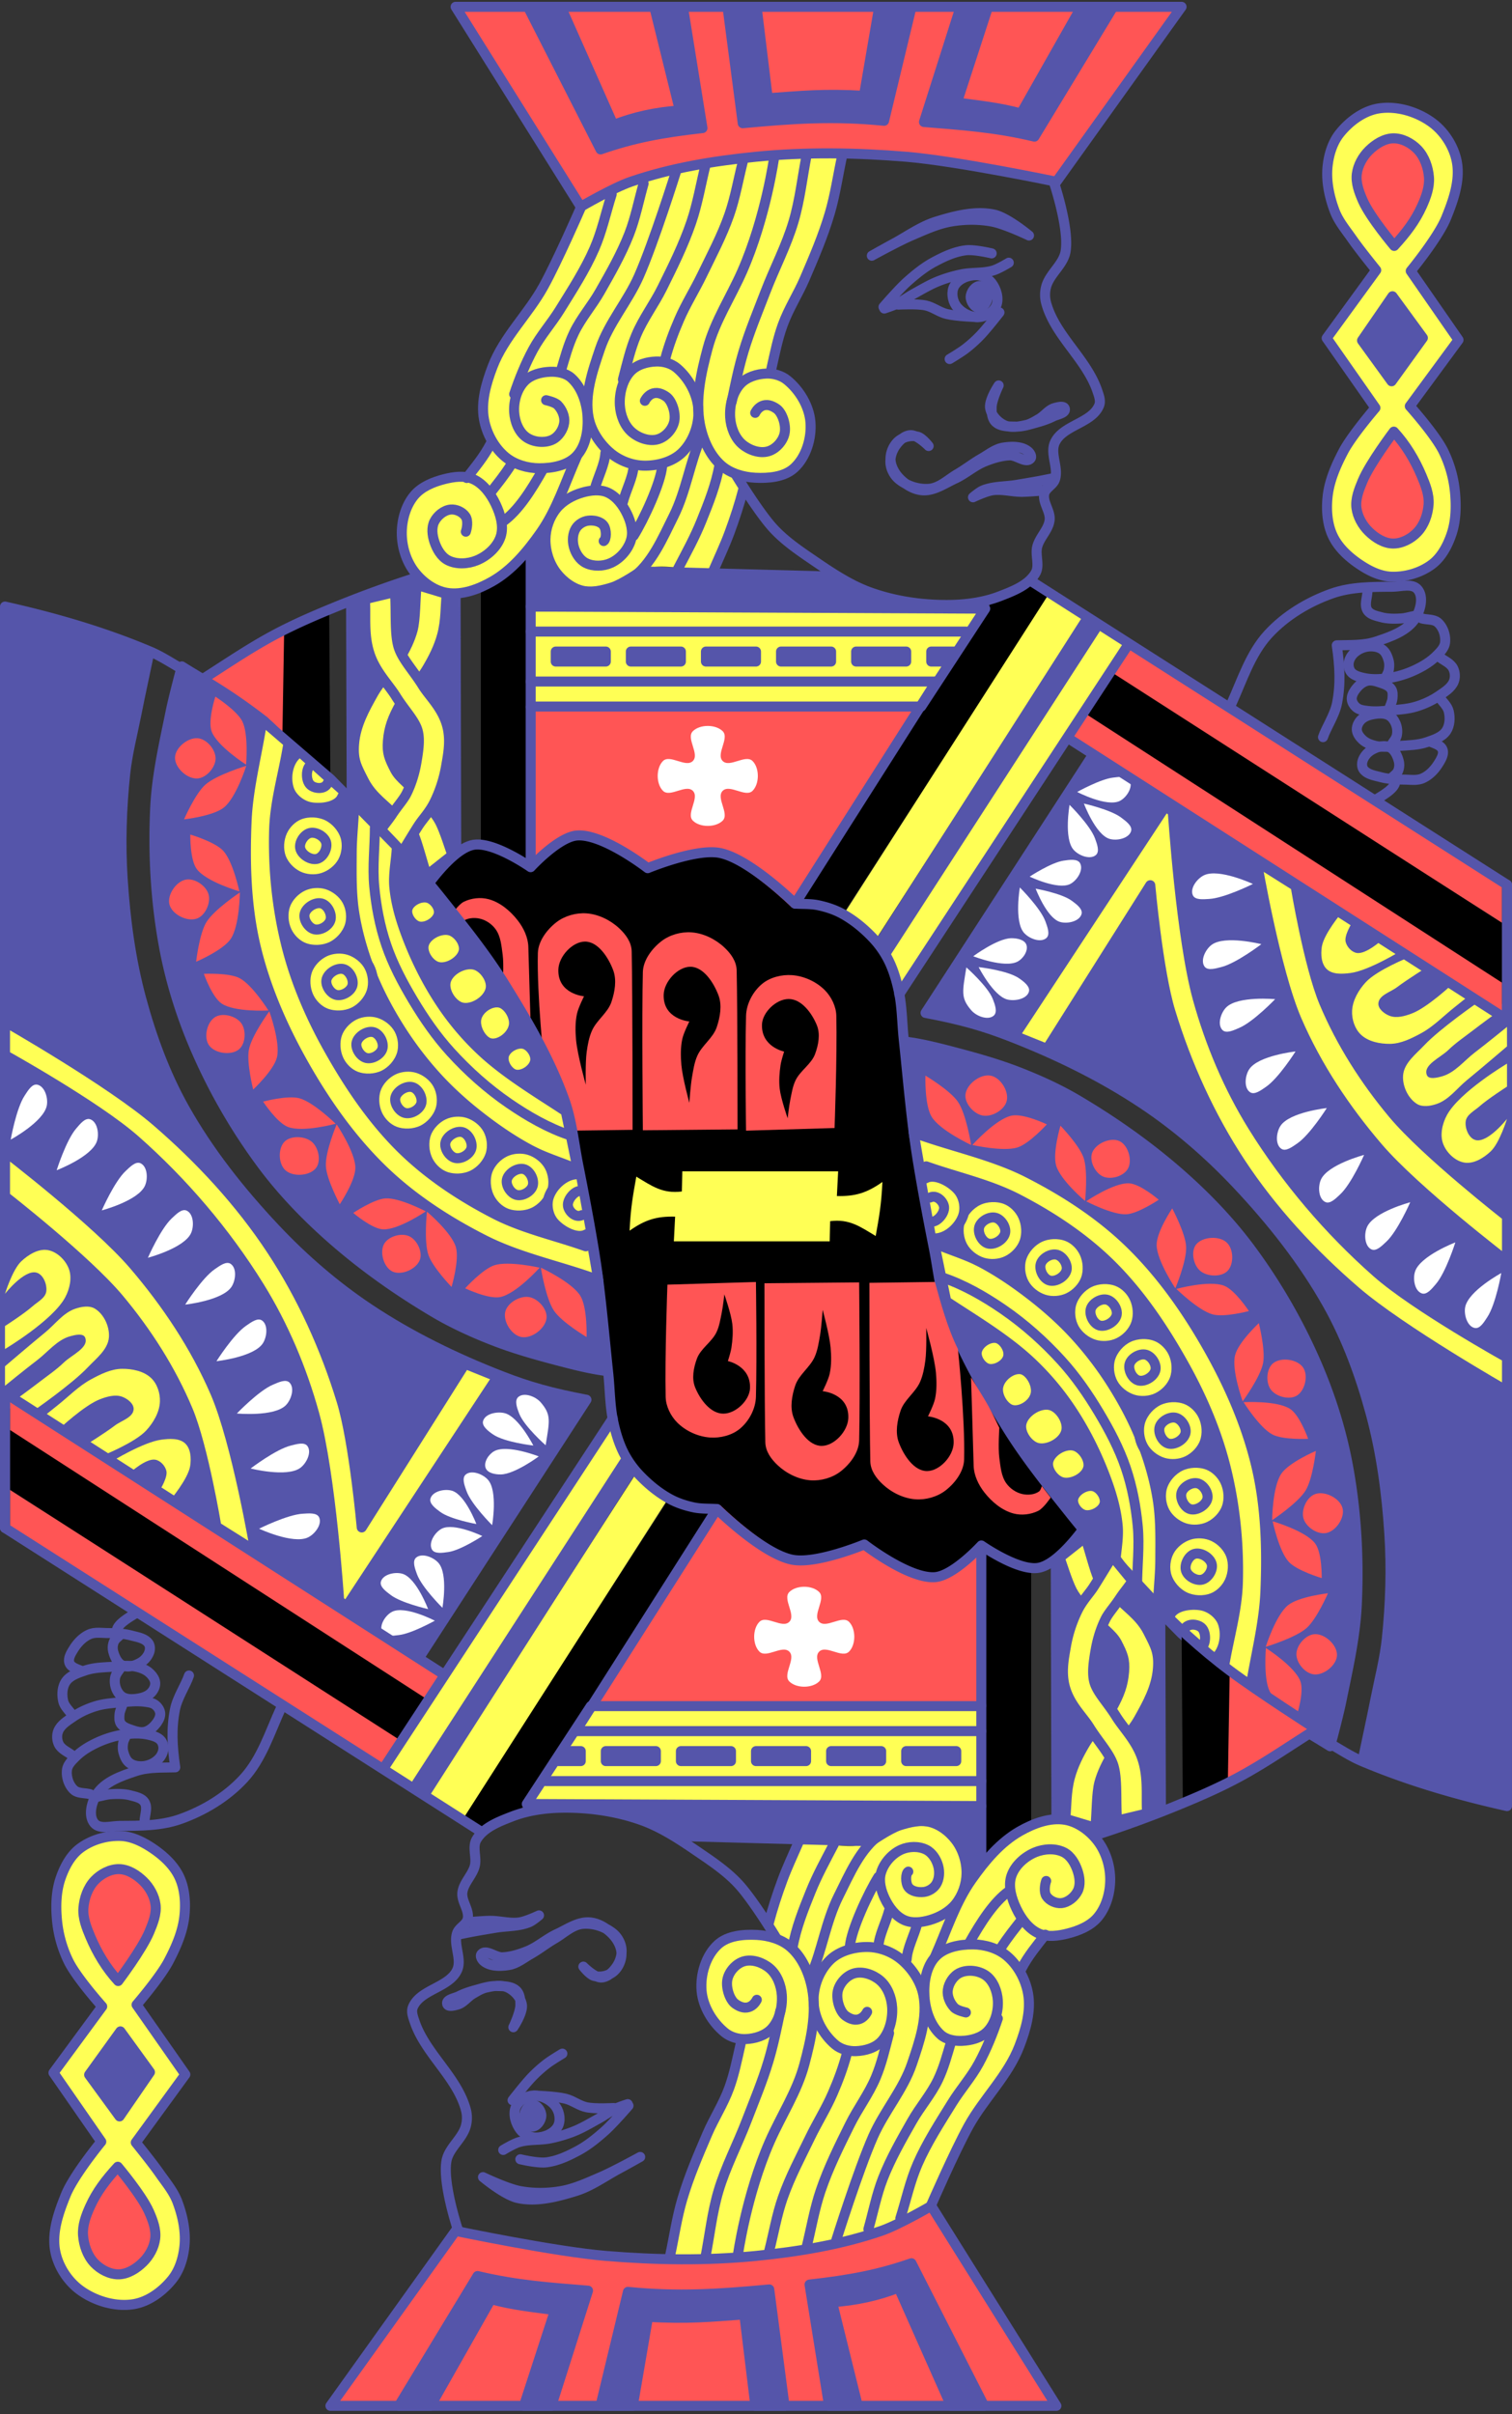<svg width="302" height="482" xmlns="http://www.w3.org/2000/svg"><rect width="100%" height="100%" fill="#333333" stroke="none"/><g fill="none" fill-rule="evenodd"><path d="M115.438 166.486l-5.844 2.994-3.375 3.71-5.469-3.367-6-1.06-5.5 3.368-4.406 6.174 5.844 6.705 6.718 9.168 5.813 10.23 5.5 11.101 4.594 13.067 3 14.282 1.062.031 2.188 14.501s1.25 15.519 1.25 14.813c0-.705 1.78 13.067 1.78 13.067l4.407 8.638 7.438 6.33 8.656 1.061 6.531 5.832 7.438 4.584 7.937-.717 7.438-2.994 6.187 4.584 7.938 2.65 5.843-2.993 3.375-3.711 5.469 3.368 6 1.06 5.5-3.368 4.406-6.174-5.844-6.705-6.718-9.169-5.813-10.228-5.5-11.102-4.594-13.067-3-14.282-1.062-.032-2.188-14.5s-1.25-15.52-1.25-14.813c0 .705-1.78-13.067-1.78-13.067L175 187.817l-7.438-6.33-8.656-1.061-6.531-5.832-7.438-4.584-7.937.717-7.438 2.994-6.187-4.584-7.938-2.65z" fill="#000"/><path d="M115.78 41.406c-2.298 5.115-4.122 10.47-6.894 15.347-1.775 3.122-4.323 5.752-6.187 8.82-1.722 2.834-3.465 5.706-4.597 8.821-.843 2.32-1.642 4.765-1.59 7.233.047 2.31 1.178 4.469 1.767 6.703l-4.95 7.41c-2.533.294-5.332-.281-7.6.882-2.339 1.198-4.357 3.375-5.304 5.821-.956 2.468-.86 5.436 0 7.939.872 2.536 2.722 4.85 4.95 6.35 2.132 1.438 4.864 2.378 7.424 2.117 2.91-.296 5.442-2.3 7.778-4.057 2.73-2.053 4.714-4.94 7.071-7.41.707 2 .918 4.251 2.122 5.998 1.184 1.72 2.836 3.275 4.773 4.058 1.696.686 3.668.612 5.48.353 2.048-.293 4.043-1.081 5.833-2.117.868-.503 1.35-1.614 2.298-1.94 4.515-1.557 9.546.352 14.32.529l6.363-16.23-1.767-3.528c2.298.353 4.592 1.388 6.894 1.058 2.061-.296 4.223-1.138 5.657-2.646 1.4-1.473 2.029-3.632 2.298-5.645a11.801 11.801 0 0 0-.707-5.822c-.807-2.034-2.11-4.015-3.89-5.292-1.104-.792-2.592-.823-3.888-1.235.648-2.47 1.12-4.992 1.944-7.409.927-2.72 2.155-5.33 3.359-7.938.937-2.03 2.087-3.96 3.005-5.998 1.3-2.889 2.592-5.797 3.536-8.82.79-2.534 1.206-5.17 1.767-7.763.496-2.288.943-4.586 1.415-6.88-3.89.118-7.792.014-11.668.353-3.262.285-6.484.926-9.722 1.411-3.42.513-6.863.904-10.253 1.588-3.096.625-6.203 1.278-9.193 2.293-2.373.806-4.638 1.908-6.894 3-1.684.814-3.3 1.763-4.95 2.646z" fill="#FF5"/><path d="M96.043 117.475s3.661-1.453 5.228-2.609c1.693-1.25 4.357-4.565 4.357-4.565l.218 61.74s-3.787-2.347-5.882-3.044c-1.257-.418-3.921-.652-3.921-.652v-50.87z" fill="#000"/><path d="M105.192 142.04l78.206-.435-25.27 39.566s-8.972-8.837-14.813-10.218c-4.567-1.079-13.942 1.957-13.942 1.957s-8.446-5.983-13.289-5.87c-4.058.095-10.892 5.435-10.892 5.435" fill="#F55"/><path d="M198 120.364l-39 60.374s4.07-.28 6 .25c1.187.324 3.25 1.746 3.25 1.746L210 118.118l-3.5-1.996-3.25 2.246-5.25 1.996z" fill="#000"/><path stroke="#55A" stroke-width="2" fill="#FF5" stroke-linecap="round" stroke-linejoin="round" d="M106 141.07h78l12.785-19.54-90.785-.418z"/><path fill="#55A" d="M189.375 260.072l10.75 6.861 7.375 6.487 6.5 8.232 5 8.857 3.375 8.482.625 6.861-.5 6.611-8.75-10.727-5.5-6.736-5.25-7.61-4.375-6.985-4.75-8.108-3.5-7.484z"/><path d="M184.868 202.245c7 1.33 11.439 2.573 16.882 4.688 9.238 3.59 18.256 7.978 26.5 13.472 6.833 4.554 13.12 9.994 18.75 15.967 6.931 7.354 13.316 15.386 18.25 24.2 3.811 6.808 6.525 14.25 8.56 21.78 2.1 7.775 3.169 15.839 3.69 23.874.452 6.973.23 14.007-.5 20.957-.425 4.039-1.46 7.99-2.25 11.975-.793 4-1.667 7.983-2.5 11.975 0 0 9.299 4 14.12 5.516 4.785 1.504 14.63 3.528 14.63 3.528V202.29l-82.513-51.865-33.62 51.819z" stroke="#55A" stroke-width="2" fill="#55A" stroke-linecap="round" stroke-linejoin="round"/><path d="M267.908 339.698c1.298-6.368 2.78-12.76 3.092-19.251.444-9.239-.076-18.596-1.75-27.693-1.323-7.192-3.565-14.256-6.5-20.956a115.607 115.607 0 0 0-13-22.453c-4.07-5.485-8.866-10.46-14-14.969-6.319-5.55-13.258-10.437-20.5-14.72-3.656-2.16-7.546-3.935-11.5-5.488-4.145-1.628-8.443-2.857-12.75-3.992-3.387-.892-7.022-1.833-10.272-2.207l2.064 18.626 11.448 3.596 17.808 7.405 19.293 17.348 11.872 16.925 6.784 17.349 3.18 20.733-1.272 13.751-2.756 13.964c6.784 5.292 11.024 7.59 16.536 11 0 0 1.608-5.95 2.223-8.968z" stroke="#55A" stroke-width="2" fill="#55A" stroke-linecap="round" stroke-linejoin="round"/><path d="M91 1.361l25 39.917s6.475-3.782 10-4.99c8.038-2.752 16.543-4.153 25-4.989 9.951-.983 20.034-.823 30 0 10.103.835 30 4.99 30 4.99L236 1.36H91z" stroke="#55A" stroke-width="2" fill="#F55" stroke-linecap="round" stroke-linejoin="round"/><path d="M210.478 36.32s3.14 9.271 2.353 13.906c-.45 2.647-3.22 4.456-3.89 7.056a6.332 6.332 0 0 0 0 3.176c1.77 6.564 8.079 11.199 10.253 17.64.304.9.701 1.94.354 2.823-1.405 3.575-7.214 3.929-8.839 7.41-1.045 2.238.783 5.066 0 7.409-.372 1.115-1.86 1.675-2.121 2.822-.399 1.755 1.276 3.506 1.06 5.292-.232 1.933-1.989 3.407-2.474 5.293-.441 1.712.543 3.767-.354 5.292-1.422 2.42-4.45 3.57-7.071 4.587-3.34 1.296-7.022 1.757-10.607 1.764-5.134.01-10.362-.76-15.202-2.47-4.479-1.582-8.453-4.38-12.375-7.056-2.481-1.694-4.959-3.47-7.01-5.664-3.005-3.216-7.584-10.805-7.584-10.805" stroke="#55A" stroke-width="2" stroke-linecap="round" stroke-linejoin="round"/><path d="M205.53 47.025s-4.335-3.623-6.994-4.188c-3.777-.802-7.811.259-11.501 1.396-3.122.961-5.825 2.956-8.704 4.498-1.41.755-4.196 2.326-4.196 2.326s5.201-2.865 7.926-4.032c2.575-1.103 5.165-2.32 7.927-2.792 2.655-.454 5.431-.48 8.082 0 2.613.473 7.46 2.792 7.46 2.792zM198.07 50.592s-3.418-.818-5.13-.62c-2.246.258-4.378 1.259-6.371 2.326-1.927 1.031-3.649 2.43-5.285 3.877-1.755 1.553-4.818 5.119-4.818 5.119M201.489 52.453s-2 1.218-3.108 1.55c-2.05.617-4.278.339-6.373.776-1.588.332-3.158.79-4.662 1.396-1.676.676-3.237 1.61-4.818 2.482-1.159.64-2.225 1.446-3.42 2.016-.798.381-2.486.93-2.486.93M199.624 62.38s-2.48 3.2-3.886 4.652a26.488 26.488 0 0 1-2.953 2.637c-.981.75-3.108 2.016-3.108 2.016M199.469 76.958s-1.969 2.916-1.71 4.498c.237 1.45 1.467 2.783 2.797 3.412 1.311.62 2.937.316 4.352 0 .95-.212 1.8-.753 2.642-1.24 1.095-.633 1.889-1.839 3.109-2.172.651-.178 1.85-.497 2.02.155.236.902-1.498 1.13-2.331 1.551-1.082.547-2.25.919-3.42 1.241-1.321.364-2.669.8-4.04.776-1.382-.026-3.049.03-4.041-.931-.73-.707-.805-1.932-.777-2.947.04-1.52 1.399-4.343 1.399-4.343zM185.48 89.056s-2.18-2.208-3.574-2.171c-1.192.031-2.253 1.052-2.953 2.016-.76 1.046-1.23 2.437-1.088 3.722.13 1.173.793 2.357 1.71 3.102 1.64 1.332 3.956 2.058 6.061 1.861 2.1-.196 3.775-1.884 5.595-2.947 1.65-.963 3.158-2.157 4.818-3.101 1.409-.802 2.75-1.923 4.352-2.172 1.658-.257 3.692-.306 4.973.776.376.316.783 1.02.467 1.396-.91 1.08-2.784-.69-4.197-.62-1.706.083-3.39.6-4.973 1.24-2.108.852-3.842 2.458-5.906 3.412-2.096.97-4.223 2.496-6.528 2.327-1.756-.13-3.465-1.193-4.662-2.482-.962-1.035-1.732-2.466-1.71-3.877.02-1.318.67-2.754 1.71-3.568.999-.782 2.5-1.09 3.73-.775.925.237 2.176 1.861 2.176 1.861zM207.55 96.035c-1.498.279-3.003.524-4.507.776-2.226.372-4.59.243-6.683 1.086-.76.305-2.02 1.395-2.02 1.395s2.523-1.195 3.885-1.395c1.95-.288 3.935.323 5.906.31 1.558-.011 4.663-.31 4.663-.31l1.865-2.482s-2.07.427-3.109.62z" stroke="#55A" stroke-width="2" stroke-linecap="round" stroke-linejoin="round"/><path d="M194.961 54.935c1.159 0 2.402.634 3.109 1.55.935 1.214 1.507 3.079.932 4.498-.517 1.277-2.043 2.234-3.419 2.327-1.734.117-3.69-.89-4.663-2.327-.726-1.075-.949-2.748-.31-3.877.796-1.41 2.73-2.171 4.351-2.171z" stroke="#55A" stroke-width="2" stroke-linecap="round" stroke-linejoin="round"/><path d="M179.42 60.828s3.664-.218 5.439.155c1.478.311 2.73 1.343 4.196 1.706 2.022.501 6.217.62 6.217.62" stroke="#55A" stroke-width="2" stroke-linecap="round" stroke-linejoin="round"/><path d="M195.738 57.106c-.955-.025-1.844 1.218-1.865 2.171-.02.92.788 2.187 1.71 2.172.964-.016 1.72-1.365 1.71-2.327-.01-.848-.705-1.994-1.555-2.016zM105.445 1.361l14.505 28.473c6.488-2.247 12.085-3.332 20.356-4.257l-3.9-24.216h-5.73l5.12 20.689c-4.75.331-9.186 1.29-13.286 2.919L112.027 1.361h-6.582zM145.303 1.361l3.048 23.243c10.076-.934 18.152-1.482 28.229-.486l5.485-22.757h-6.46l-3.048 17.77c-7.916-.472-12.561.008-19.209.486L151.123 1.36h-5.82zM191.866 1.361l-7.314 23c7.355.61 14.06 1.016 22.062 2.92l15.724-25.92H216l-12.067 21.297c-4.47-1.216-8.33-1.572-12.799-2.19l6.217-19.107h-5.485z" stroke="#55A" stroke-width="2" fill="#55A" stroke-linecap="round" stroke-linejoin="round"/><path d="M115.971 41.544s-4.623 10.599-7.412 15.654c-3.053 5.532-7.918 10.096-10.17 15.998-1.265 3.312-2.35 7.004-1.725 10.493.513 2.857 2.063 5.727 4.31 7.57 1.825 1.496 4.36 2.227 6.723 2.236 2.598.009 5.613-.537 7.412-2.409 1.917-1.994 2.419-5.224 2.24-7.981-.18-2.774-1.191-5.827-3.274-7.673-1.074-.951-2.702-1.252-4.137-1.204-1.835.062-3.893.578-5.172 1.892-1.518 1.562-2.208 4.022-2.068 6.193.118 1.843.897 3.93 2.413 4.989 1.42.99 3.597 1.237 5.171.516 1.275-.584 2.235-2.052 2.413-3.44.158-1.239-.444-2.61-1.31-3.51-.579-.6-2.31-.963-2.31-.963" stroke="#55A" stroke-width="2" stroke-linecap="round" stroke-linejoin="round"/><path d="M135.01 34.32s-4.428 14.106-7.412 20.854c-2.217 5.013-6.002 9.31-7.757 14.503-1.496 4.425-3.181 9.256-2.24 13.831.56 2.728 2.369 5.34 4.481 7.056 1.886 1.533 4.36 2.405 6.723 2.414 2.598.01 5.536-.776 7.412-2.6 2.192-2.129 3.445-5.507 3.275-8.555-.174-3.124-1.911-6.327-4.31-8.342-1.105-.93-2.7-1.352-4.136-1.3-1.835.067-3.893.623-5.172 2.043-1.518 1.685-2.208 4.34-2.068 6.684.118 1.99.918 4.105 2.413 5.385 1.357 1.162 3.453 1.909 5.172 1.418 1.547-.442 2.923-1.975 3.275-3.542.377-1.681-.445-4.138-1.552-4.932-2.973-2.131-4.31.792-4.31.792" stroke="#55A" stroke-width="2" stroke-linecap="round" stroke-linejoin="round"/><path d="M154.63 31.395s-1.652 11.983-6.378 22.747c-2.257 5.14-5.443 9.942-6.896 15.363-1.318 4.922-2.512 10.203-1.551 15.207.585 3.05 1.967 6.218 4.31 8.26 1.793 1.564 4.344 2.292 6.722 2.415 2.66.137 5.784-.127 7.757-1.912 2.426-2.195 3.55-5.987 3.276-9.243-.268-3.172-2.183-6.332-4.655-8.343-1.12-.911-2.692-1.352-4.137-1.3-1.852.067-3.912.685-5.171 2.043-1.587 1.711-2.21 4.357-2.069 6.685.12 1.963.918 4.104 2.414 5.385 1.356 1.161 3.452 1.908 5.171 1.417 1.548-.442 2.923-1.974 3.275-3.542.378-1.681-.444-4.138-1.551-4.931-2.973-2.132-4.31.791-4.31.791M122.177 38.792c-1.15 3.612-1.933 7.362-3.448 10.837-1.867 4.285-4.436 8.237-6.895 12.214-1.674 2.706-3.825 5.116-5.344 7.913-1.546 2.846-2.815 6.02-3.792 8.945M128.555 36.642c-.968 3.38-1.628 6.887-2.904 10.14-1.572 4.008-3.696 7.71-5.806 11.426-1.604 2.825-3.796 5.313-5.199 8.242-1.17 2.445-1.817 4.956-2.64 7.692M140.966 32.771c-.968 3.876-1.628 7.899-2.903 11.628-1.573 4.598-3.697 8.844-5.807 13.105-1.603 3.239-3.795 6.092-5.198 9.451-1.172 2.804-1.818 5.684-2.64 8.821M148.378 32.255c-.907 3.55-1.526 7.235-2.722 10.651-1.474 4.212-3.533 8.048-5.443 12.004-1.438 2.979-3.216 5.794-4.529 8.83-1.111 2.568-2.049 5.034-2.82 7.908" stroke="#55A" stroke-width="2" stroke-linecap="round" stroke-linejoin="round"/><path d="M161.134 30.879c-.877 4.45-1.344 9-2.63 13.349-1.428 4.823-3.805 9.315-5.608 14.012-1.511 3.94-3.151 7.841-4.366 11.882-.999 3.322-1.647 6.525-2.393 10.127M168.202 31.137c-.827 3.83-1.39 7.804-2.48 11.488-1.343 4.543-3.157 8.738-4.96 12.948-1.37 3.2-3.242 6.02-4.44 9.338-1 2.77-1.553 5.615-2.255 8.715M115.268 90.992c-2.333 5.239-4.035 10.758-7.31 15.407-2.638 3.742-5.72 7.465-9.708 9.723-2.69 1.523-5.95 2.759-9 2.246-2.553-.43-4.93-2.188-6.5-4.242-1.647-2.153-2.513-5.025-2.5-7.733.013-2.63.806-5.47 2.5-7.485 1.462-1.739 3.795-2.685 6-3.243 1.858-.47 4-.778 5.75 0 2.048.91 3.54 2.968 4.5 4.99.94 1.976 1.682 4.407 1 6.486-.697 2.124-2.681 3.885-4.75 4.74-1.77.732-4.04.865-5.75 0-1.383-.699-2.268-2.272-2.75-3.742-.415-1.265-.599-2.803 0-3.992.606-1.203 1.907-2.276 3.25-2.41 1.1-.109 2.401.485 3 1.412.545.845.27 2.388.043 3.012" stroke="#55A" stroke-width="2" stroke-linecap="round" stroke-linejoin="round"/><path d="M139.923 87.54c-2.032 4.545-2.922 10.608-5.37 15.497-2.258 4.51-4.364 9.61-8.48 12.532-2.61 1.854-6.125 2.97-9.288 2.465-2.224-.355-4.293-1.897-5.66-3.679-1.434-1.868-2.213-4.359-2.177-6.71.032-2.151.82-4.405 2.177-6.079 1.287-1.59 3.254-2.668 5.224-3.227 1.606-.456 3.483-.675 5.007 0 1.784.79 3.086 2.57 3.919 4.328.738 1.557 1.25 3.457.767 5.11-.573 1.964-2.168 3.782-4.033 4.63-1.518.69-3.518.75-5.007 0-1.204-.607-2.047-1.948-2.394-3.247-.319-1.189-.24-2.626.414-3.67.506-.805 1.471-1.4 2.416-1.524 1.083-.143 2.48.092 3.13.97.615.829.56 2.787.01 3.095M97.999 88.61c-1.39 2.677-3.12 4.67-4.77 6.83M102.25 92.542c-1.618 2.532-2.893 4.039-4.251 5.794M108.47 93.68c-2.445 4.346-4.99 8.29-7.983 10.45M120.91 90.473c-.145 2.366-1.461 4.67-2.177 7.346M126.56 93.008c-.145 2.366-1.461 4.67-2.177 7.345M132.262 93.008c-.248 3.399-3.75 10.847-5.702 13.967M143.718 92.75c-.69 3.965-2.15 7.614-3.628 11.276-1.322 3.276-2.903 6.138-4.666 9.518M148.487 97.612c-.76 2.93-1.729 5.91-2.799 8.793-.952 2.565-2.039 4.828-3.214 7.553" stroke="#55A" stroke-width="2" stroke-linecap="round" stroke-linejoin="round"/><path d="M281.773 54.107s5.47-6.657 7.071-10.585c1.447-3.546 2.85-7.53 2.122-11.29-.583-3.01-2.471-5.95-4.95-7.762-2.952-2.158-6.99-3.379-10.607-2.822-3.037.467-5.849 2.552-7.778 4.94-1.497 1.853-2.243 4.333-2.475 6.703-.289 2.963.367 6.032 1.415 8.82.78 2.078 2.266 3.823 3.535 5.645 1.488 2.136 4.77 6.184 4.77 6.184l-9.893 13.58 9.738 13.921s-4.713 5.483-6.383 8.653c-1.508 2.865-2.862 5.954-3.182 9.174-.258 2.598-.064 5.404 1.061 7.762 1.111 2.329 3.162 4.2 5.303 5.645 1.886 1.272 4.09 2.384 6.364 2.47 2.832.106 5.87-.768 8.132-2.47 1.906-1.434 3.12-3.744 3.89-5.998.913-2.677.973-5.64.7-8.455a23.635 23.635 0 0 0-2.301-8.121c-1.657-3.356-6.718-9-6.718-9l9.732-13.234-9.546-13.76z" stroke="#55A" stroke-width="2" fill="#FF5" stroke-linecap="round" stroke-linejoin="round"/><path d="M278.47 49.102s-4.778-5.665-6.25-9.01c-.74-1.68-1.45-3.55-1.215-5.37.225-1.742 1.177-3.445 2.43-4.678 1.29-1.269 3.05-2.4 4.861-2.425 1.787-.026 3.63.96 4.862 2.252 1.378 1.444 2.109 3.555 2.257 5.544.145 1.956-.583 3.929-1.39 5.717-1.33 2.951-3.152 5.354-5.555 7.97zM278.397 86.178s-4.757 6.278-6.25 9.875c-.704 1.696-1.45 3.55-1.216 5.371.225 1.742 1.177 3.445 2.431 4.678 1.29 1.269 3.05 2.4 4.861 2.425 1.787.026 3.63-.96 4.861-2.252 1.379-1.444 2.11-3.555 2.257-5.544.146-1.956-.625-3.91-1.389-5.717-1.353-3.204-3.152-6.22-5.555-8.836z" stroke="#55A" stroke-width="2" fill="#F55" stroke-linecap="round" stroke-linejoin="round"/><path stroke="#55A" stroke-width="2" fill="#55A" stroke-linecap="round" stroke-linejoin="round" d="M277.95 76.13l-5.904-8.143 6.077-8.836 6.076 8.316z"/><g stroke="#55A" stroke-linecap="round" stroke-linejoin="round" stroke-width="2"><path d="M245.875 140.696c2.21-4.82 3.847-10.17 7.445-14.078 3.396-3.687 7.946-6.432 12.675-8.107 3.812-1.35 8.013-1.342 12.057-1.354 1.716-.005 4.021-.772 5.12.544 1.217 1.457.57 4.06-.43 5.674-1.618 2.613-5 3.775-7.925 4.732-2.487.813-5.198.658-7.817.739.615 4.227.796 7.771.055 11.55-.47 2.4-2.16 4.866-2.805 6.787"/><path d="M273.125 117.993c0 1.29-.68 2.77 0 3.867.539.87 1.76 1.107 2.75 1.373 1.29.346 2.667.333 4 .249.889-.056 1.75-.333 2.625-.499M284 123.482c1.083.291 2.43.109 3.25.873 1.03.96 1.556 2.596 1.375 3.992-.135 1.04-1.004 1.88-1.75 2.62-1.238 1.227-2.79 2.14-4.375 2.868a19.463 19.463 0 0 1-5.625 1.622c-1.53.195-3.125.233-4.625-.125-.852-.203-1.808-.456-2.375-1.122-.392-.462-.556-1.144-.5-1.747.069-.74.468-1.474 1-1.996a5.047 5.047 0 0 1 2.875-1.372c.974-.113 2.088.04 2.875.624.689.51 1.035 1.417 1.25 2.245.157.604.118 1.259 0 1.871-.085.44-.333.832-.5 1.248"/><path d="M287.375 131.091c.958.79 2.319 1.26 2.875 2.37.392.782.45 1.808.125 2.62-.513 1.284-1.859 2.085-3 2.869-1.367.938-2.914 1.636-4.5 2.12-1.572.48-3.237.603-4.875.749-1.62.144-3.263.335-4.875.125-.732-.096-1.538-.177-2.125-.624-.505-.386-.927-.991-1-1.622-.076-.653.246-1.333.625-1.87.58-.825 1.402-1.607 2.375-1.872.893-.243 1.876.072 2.75.374.776.269 1.67.564 2.125 1.248.349.524.304 1.244.25 1.87-.06.695-.417 1.331-.625 1.997"/><path d="M287.5 139.2c.625.956 1.62 1.755 1.875 2.868.29 1.267.22 2.785-.5 3.867-.827 1.242-2.462 1.761-3.875 2.246-1.75.6-3.654.623-5.5.748-1.58.107-3.206.348-4.75 0-.945-.213-1.917-.587-2.625-1.247-.559-.521-1.087-1.234-1.125-1.996-.036-.726.359-1.485.875-1.996.676-.67 1.685-.972 2.625-1.123.95-.152 2.02-.192 2.875.25.63.325 1.096.97 1.375 1.621.313.73.411 1.592.25 2.37-.155.748-.75 1.331-1.125 1.996"/><path d="M285.625 148.056c.792.374 2.16.69 2.5 1.621.343.94-.342 2.023-.875 2.87-.753 1.195-1.825 2.309-3.125 2.868-1.074.463-2.33.268-3.5.25-1.633-.025-3.296-.08-4.875-.499-1.19-.316-2.627-.52-3.375-1.497-.333-.434-.388-1.092-.25-1.622.239-.917.935-1.757 1.75-2.245 1.052-.63 2.496-1.101 3.625-.624 1.022.432 1.581 1.677 1.875 2.745a3.117 3.117 0 0 1-.125 1.996c-.266.622-.917.998-1.375 1.496M278.625 156.413c-.358 1.165-2.257 2.329-4.25 3.493"/></g><path d="M106 121.112h81.364s-9.907-.705-14.485-2.44c-2.079-.787-5.657-3.527-5.657-3.527l-39.244-1.059s-3.598 2.514-5.657 3.175c-2.032.653-4.276 1.147-6.364.706-1.602-.338-3.033-1.369-4.243-2.47-.749-.681-1.321-1.561-1.768-2.47-.541-1.102-.882-2.313-1.06-3.528-.171-1.163 0-3.528 0-3.528L106 111.133v9.979z" stroke="#55A" stroke-width="2" fill="#55A" stroke-linecap="round" stroke-linejoin="round"/><path d="M106 126.102h87" stroke="#55A" stroke-width="2" stroke-linecap="round" stroke-linejoin="round"/><path d="M138.384 151.95c1.406-1.403-1.405-4.549 0-5.952 1.406-1.403 4.558-1.403 5.964 0 1.406 1.403-1.406 4.549 0 5.952 1.406 1.402 4.558-1.403 5.964 0 1.406 1.402 1.406 4.548 0 5.951-1.406 1.403-4.558-1.403-5.964 0-1.406 1.403 1.406 4.549 0 5.952-1.406 1.402-4.558 1.402-5.964 0-1.405-1.403 1.406-4.55 0-5.952-1.405-1.403-4.558 1.403-5.964 0-1.405-1.403-1.405-4.549 0-5.951 1.406-1.403 4.559 1.402 5.964 0z" fill="#FFF"/><path d="M209.674 118.303l6.826 4.805-42 65.114s-1.31-2.171-2.25-2.994c-1.15-1.006-4-2.245-4-2.245l41.424-64.68z" fill="#FF5"/><path fill="#55A" d="M216.305 122.978l3.945 2.375-43 66.611-2.5-3.991z"/><path fill="#FF5" d="M219.924 125.657l4.826 3.438-45 69.356-2.315-7.088z"/><path fill="#F55" d="M225.25 129.095L300 176.247v7.983l-77.5-49.397z"/><path fill="#000" d="M221.935 134.166l-5.473 8.67L300 196.455V184.28z"/><path fill="#F55" d="M216.555 142.334l-2.843 4.778L300 202.193v-5.987z"/><path d="M301 242.858s-16.21-12.636-22.75-20.457c-5.586-6.68-10.379-14.18-13.75-22.204-3.096-7.37-5.723-23.283-5.723-23.283l-7.75-4.878s3.66 21.662 7.973 31.654c3.988 9.237 9.7 17.801 16.25 25.447 7.442 8.688 25.75 22.703 25.75 22.703v-8.982z" stroke="#55A" stroke-width="2" fill="#FF5" stroke-linecap="round" stroke-linejoin="round"/><path d="M234.25 162.027s1.638 25.293 5 37.422c2.468 8.903 6.124 17.594 11 25.447 6.727 10.834 15.18 20.748 24.75 29.189 7.759 6.843 26 16.965 26 16.965v6.686s-21.109-12.03-30.25-19.909c-8.71-7.507-16.68-16.098-23-25.696-6.1-9.267-10.767-19.58-14-30.187-2.48-8.136-4-25.198-4-25.198l-20.625 32.682-6.5-2.62 30.125-45.78 1.5.999z" stroke="#55A" stroke-width="2" fill="#FF5" stroke-linecap="round" stroke-linejoin="round"/><path d="M301 360.613c-9.97-2.23-19.678-5.047-29-8.981-1.923-.812-3.7-1.938-5.5-2.994-5.78-3.392-11.701-6.628-17-10.728-1.537-1.19-2.818-2.677-4.25-3.991-4.453-4.086-9.124-7.933-13.5-12.1-3.09-2.944-6.11-5.967-9-9.106a190.465 190.465 0 0 1-8.875-10.354c-4.412-5.54-8.883-11.077-12.625-17.089-4.602-7.393-9.071-15.004-12-23.202-1.487-4.163-1.89-8.637-2.75-12.973-1.07-5.392-2.096-10.794-3-16.216-.373-2.239-.713-4.484-1-6.736-.794-6.222-1.342-12.473-2-18.71-.338-3.202-.317-6.46-1-9.606-.465-2.144-1.095-4.286-2.094-6.24a18.841 18.841 0 0 0-3.151-4.402c-1.755-1.837-3.762-3.49-5.988-4.717-1.512-.834-3.193-1.38-4.884-1.73-1.495-.31-3.046-.21-4.57-.314 0 0-9.12-8.971-15.063-10.123-4.809-.932-14.377 3.044-14.377 3.044s-8.98-6.961-14.16-6.522c-3.717.315-9.225 6.323-9.225 6.323s-7.439-5.21-11.47-4.452c-4.363.821-9.803 8.998-9.803 8.998" stroke="#55A" stroke-width="2" stroke-linecap="round" stroke-linejoin="round"/><path stroke="#55A" stroke-width="2" stroke-linecap="round" stroke-linejoin="round" d="M158.814 180.424L187 136.08h-81"/><path d="M249.625 337.91c1-6.819 2.843-13.398 3.125-20.208.341-8.246.121-16.659-1.75-24.698-1.954-8.394-5.492-16.454-9.75-23.95-4.372-7.698-9.597-15.086-16-21.206-5.843-5.585-12.788-10.064-20-13.722-7.166-3.634-15.667-5.322-22.75-7.983 2.167 13.06 4.333 23.172 6.5 33.68 5 3.326 11.525 7.17 16.5 11.726a54.002 54.002 0 0 1 8.5 9.979c2.877 4.343 5.205 9.082 7 13.97 1.091 2.974 1.97 6.077 2.25 9.231.235 2.656-.5 5.822-.5 7.984L236 326.185l13.625 11.725z" stroke="#55A" stroke-width="2" fill="#FF5" stroke-linecap="round" stroke-linejoin="round"/><path d="M244.5 332.671c.917-5.572 2.593-11.07 2.75-16.715.217-7.775-.594-15.66-2.5-23.202-1.782-7.052-4.703-13.853-8.25-20.208-4.064-7.28-8.795-14.365-14.75-20.207-5.375-5.273-11.806-9.518-18.5-12.973-5.736-2.961-12.167-4.325-18.25-6.487l2.5 15.717c2.833 1.165 5.795 2.056 8.5 3.493 3.713 1.973 7.196 4.388 10.5 6.986 2.988 2.349 5.822 4.92 8.375 7.733a69.624 69.624 0 0 1 7.375 9.73c2.237 3.56 4.222 7.31 5.75 11.227 1.474 3.779 2.62 7.72 3.25 11.725.621 3.947.514 7.98.5 11.975-.012 3.414-.5 7.152-.5 10.23l13.25 10.976z" stroke="#55A" stroke-width="2" fill="#55A" stroke-linecap="round" stroke-linejoin="round"/><path d="M188.25 255.083c4.167 1.372 8.365 3.776 12.125 6.362 4.254 2.925 8.153 6.41 11.625 10.228 2.868 3.153 5.313 6.697 7.5 10.354 2.11 3.529 4.057 7.208 5.375 11.102 1.266 3.739 1.998 7.672 2.375 11.6.373 3.891-.125 8.067-.125 11.726" stroke="#55A" stroke-width="2" stroke-linecap="round" stroke-linejoin="round"/><g fill="#F55"><path d="M193.967 228.611s-6.188-2.87-7.875-5.613c-1.455-2.366-1.25-8.233-1.25-8.233s4.943 2.935 6.5 5.239c1.68 2.486 2.625 8.607 2.625 8.607zM194.217 228.611s4.664-5.22 7.875-5.863c2.358-.472 7 1.747 7 1.747s-3.498 3.866-5.875 4.615c-2.865.902-9-.499-9-.499zM196.342 222.748c-1.812-.29-3.718-2.423-3.5-4.24.248-2.065 2.949-4.106 5-3.743 1.957.346 3.675 3.052 3.25 4.99-.4 1.825-2.901 3.29-4.75 2.993z"/></g><path d="M267.967 182.246s-3.548 4.2-3.95 6.785c-.235 1.515-.119 3.44 1 4.49 1.169 1.096 3.161.955 4.75.75 3.612-.468 10-4.391 10-4.391l-3.75-2.195s-3.143 2.88-5 2.593c-1.048-.16-2.006-1.215-2.25-2.245-.302-1.28 1.25-3.742 1.25-3.742l-2.05-2.045zM281.36 191.155s-6.314 2.526-8.55 4.939c-1.441 1.557-2.65 3.62-2.75 5.738-.078 1.682.53 3.577 1.75 4.74 1.48 1.41 3.806 1.87 5.85 1.847 2.167-.025 4.244-1.07 6.15-2.097 2.509-1.351 4.514-3.475 6.75-5.239 1.023-.806 3.05-2.444 3.05-2.444l-3.45-2.195s-4.986 4.681-8.1 5.887c-1.406.545-3.089 1.034-4.5.499-1.047-.398-2.319-1.378-2.25-2.495.103-1.648 2.436-2.242 3.75-3.243 1.93-1.47 6.05-4.041 6.05-4.041l-3.75-1.896zM295.3 200.048s-7.636 5.282-10.8 8.632c-1.681 1.78-4.042 3.55-4.25 5.987-.18 2.113.953 4.608 2.75 5.738 1.128.71 2.74.437 4 0 2.41-.836 4.025-3.13 6-4.74 2.701-2.203 8-6.736 8-6.736v-3.89s-4.23 3.44-6.4 5.088c-2.164 1.645-3.98 4.058-6.6 4.79-.966.27-2.617.676-3-.25-.835-2.018 2.68-3.47 4.25-4.99 1.516-1.466 3.28-2.654 4.952-3.942 1.563-1.205 4.748-3.542 4.748-3.542l-3.65-2.145zM301 212.374s-9.493 5.65-12 10.276c-.92 1.697-1.43 3.933-.75 5.738.664 1.766 2.385 3.444 4.25 3.743 1.88.3 3.865-.942 5.25-2.246 1.762-1.658 3.25-6.485 3.25-6.485s-3.804 4.842-6.25 4.24c-1.375-.339-2.178-2.34-2-3.742.17-1.343 1.735-2.095 2.75-2.994 1.688-1.495 5.5-3.941 5.5-3.941v-4.59z" fill="#FF5"/><path d="M250.25 176.497s-6.763-3.152-9.75-1.747c-1.384.651-2.868 2.595-2.25 3.992.45 1.015 2.14.806 3.25.748 3.08-.159 8.75-2.993 8.75-2.993z" fill="#FFF"/><g stroke="#55A" stroke-linecap="round" stroke-linejoin="round" stroke-width="2"><path d="M200.851 239.45c-1.716-.647-3.845-.556-5.498.237-1.647.788-3.052 2.38-3.606 4.115-.516 1.616-.293 3.57.516 5.06.817 1.505 2.366 2.715 4.003 3.227 1.555.486 3.408.353 4.877-.352 1.532-.736 2.884-2.142 3.462-3.737.592-1.638.448-3.634-.278-5.217-.669-1.458-1.973-2.766-3.476-3.333z" fill="#FF5"/><path d="M198.804 243.133c-1.203-.296-2.877.673-3.215 1.863-.34 1.198.564 2.967 1.769 3.294 1.279.346 3.09-.781 3.392-2.069.278-1.184-.763-2.797-1.946-3.088z"/></g><path d="M199.116 267.183c-1.535-.365-3.683 1.019-4 2.654-.267 1.37.966 3.136 2.25 3.45 1.49.365 3.63-.812 4-2.389.334-1.429-.897-3.393-2.25-3.715zM204.161 273.438c-1.837-.482-4.408 1.346-4.788 3.505-.319 1.809 1.156 4.141 2.693 4.556 1.785.481 4.347-1.073 4.789-3.154.4-1.887-1.074-4.482-2.694-4.907zM209.74 280.553c-2.199-.51-5.278 1.428-5.734 3.717-.381 1.92 1.385 4.393 3.226 4.833 2.137.51 5.206-1.138 5.734-3.346.48-2.001-1.285-4.753-3.225-5.204zM214.48 288.65c-1.958-.438-4.7 1.223-5.104 3.185-.34 1.645 1.232 3.765 2.87 4.142 1.903.437 4.634-.976 5.104-2.867.427-1.716-1.144-4.074-2.87-4.46zM218.366 296.742c-1.535-.343-3.683.958-4 2.495-.267 1.288.966 2.948 2.25 3.243 1.49.343 3.63-.763 4-2.245.334-1.343-.897-3.19-2.25-3.493z" stroke="#55A" stroke-width="2" fill="#FF5" stroke-linecap="round" stroke-linejoin="round"/><path stroke="#55A" stroke-width="2" stroke-linecap="round" stroke-linejoin="round" d="M111 130.093v1.996h10v-1.996z"/><g stroke="#55A" stroke-linecap="round" stroke-linejoin="round" stroke-width="2"><path d="M213.13 246.837c-1.716-.647-3.845-.556-5.499.237-1.646.788-3.051 2.38-3.606 4.115-.515 1.616-.292 3.57.517 5.06.816 1.505 2.365 2.715 4.002 3.227 1.556.486 3.409.353 4.878-.352 1.532-.736 2.884-2.142 3.461-3.737.593-1.638.449-3.634-.278-5.217-.668-1.458-1.972-2.766-3.475-3.333z" fill="#FF5"/><path d="M211.083 250.52c-1.204-.296-2.877.673-3.215 1.863-.34 1.198.564 2.967 1.769 3.294 1.278.346 3.089-.781 3.392-2.069.278-1.184-.763-2.797-1.946-3.088z"/></g><g stroke="#55A" stroke-linecap="round" stroke-linejoin="round" stroke-width="2"><path d="M223.13 255.819c-1.716-.647-3.845-.557-5.499.236-1.646.789-3.051 2.38-3.606 4.116-.515 1.615-.292 3.569.517 5.06.816 1.504 2.365 2.715 4.002 3.226 1.556.487 3.409.353 4.878-.352 1.532-.735 2.884-2.142 3.461-3.737.593-1.638.449-3.634-.278-5.217-.668-1.458-1.972-2.766-3.475-3.332z" fill="#FF5"/><path d="M221.083 259.501c-1.204-.296-2.877.674-3.215 1.863-.34 1.199.564 2.968 1.769 3.294 1.278.347 3.089-.781 3.392-2.068.278-1.184-.763-2.798-1.946-3.089z"/></g><g stroke="#55A" stroke-linecap="round" stroke-linejoin="round" stroke-width="2"><path d="M230.88 266.796c-1.716-.647-3.845-.557-5.499.236-1.646.789-3.051 2.38-3.606 4.116-.515 1.615-.292 3.569.517 5.06.816 1.505 2.365 2.715 4.002 3.226 1.556.487 3.409.354 4.878-.352 1.532-.735 2.884-2.141 3.461-3.737.593-1.638.449-3.633-.278-5.217-.668-1.458-1.972-2.766-3.475-3.332z" fill="#FF5"/><path d="M228.833 270.478c-1.204-.295-2.877.674-3.215 1.863-.34 1.199.564 2.968 1.769 3.294 1.278.347 3.089-.78 3.392-2.068.278-1.184-.763-2.797-1.946-3.089z"/></g><g stroke="#55A" stroke-linecap="round" stroke-linejoin="round" stroke-width="2"><path d="M236.88 279.395c-1.716-.647-3.845-.557-5.499.236-1.646.789-3.051 2.38-3.606 4.116-.515 1.615-.292 3.569.517 5.06.816 1.504 2.365 2.714 4.002 3.226 1.556.487 3.409.353 4.878-.352 1.532-.736 2.884-2.142 3.461-3.737.593-1.638.449-3.634-.278-5.217-.668-1.458-1.972-2.766-3.475-3.332z" fill="#FF5"/><path d="M234.833 283.077c-1.204-.296-2.877.673-3.215 1.863-.34 1.199.564 2.967 1.769 3.294 1.278.347 3.089-.781 3.392-2.068.278-1.184-.763-2.798-1.946-3.089z"/></g><g stroke="#55A" stroke-linecap="round" stroke-linejoin="round" stroke-width="2"><path d="M241.255 292.492c-1.716-.647-3.845-.556-5.499.236-1.646.79-3.051 2.38-3.606 4.116-.515 1.616-.292 3.57.517 5.06.816 1.505 2.365 2.715 4.002 3.227 1.556.486 3.409.353 4.878-.352 1.532-.736 2.884-2.142 3.461-3.738.593-1.637.449-3.633-.278-5.216-.668-1.458-1.972-2.766-3.475-3.333z" fill="#FF5"/><path d="M239.208 296.175c-1.204-.296-2.877.673-3.215 1.863-.34 1.198.564 2.967 1.769 3.294 1.278.346 3.089-.781 3.392-2.069.278-1.184-.763-2.797-1.946-3.088z"/></g><g stroke="#55A" stroke-linecap="round" stroke-linejoin="round" stroke-width="2"><path d="M242.13 319.087c-1.716.647-3.845.557-5.499-.236-1.646-.789-3.051-2.38-3.606-4.116-.515-1.615-.292-3.569.517-5.06.816-1.505 2.365-2.715 4.002-3.227 1.556-.486 3.409-.353 4.878.353 1.532.735 2.884 2.141 3.461 3.737.593 1.638.449 3.633-.278 5.217-.668 1.458-1.972 2.766-3.475 3.332z" fill="#FF5"/><path d="M240.083 315.404c-1.204.296-2.877-.673-3.215-1.862-.34-1.199.564-2.968 1.769-3.294 1.278-.347 3.089.78 3.392 2.068.278 1.184-.763 2.797-1.946 3.088z"/></g><g stroke="#55A" stroke-linecap="round" stroke-linejoin="round" stroke-width="2"><path d="M242.883 330.98c1.718-1.639 2.152-4.74 1.347-6.964-.618-1.71-2.434-3.126-4.225-3.457-2.2-.408-5.595.067-6.374 2.107" fill="#FF5"/><path d="M239.857 329.047c1.051-.615 1.13-3.112.149-4.035-.84-.789-2.848-.99-3.444.334"/></g><g stroke="#55A" stroke-linecap="round" stroke-linejoin="round" stroke-width="2.001"><path d="M187.012 247.257c2.305-.183 4.557-2.263 5.335-4.44.599-1.674.173-3.862-1.018-5.215-1.476-1.677-4.619-3.387-6.47-2.322" fill="#FF5"/><path d="M185.945 243.935c1.17.18 2.78-1.66 2.618-2.963-.139-1.113-1.518-2.5-2.788-1.865"/></g><g fill="#F55"><path d="M216.726 239.794s-4.915-4.132-5.78-7.081c-.745-2.543.864-7.948.864-7.948s3.77 3.898 4.624 6.408c.92 2.708.292 8.62.292 8.62zM216.953 239.853s5.495-3.748 8.563-3.586c2.253.12 5.924 3.28 5.924 3.28s-4.11 2.766-6.447 2.9c-2.817.16-8.04-2.594-8.04-2.594zM220.302 234.907c-1.573-.7-2.784-3.132-2.145-4.77.725-1.86 3.67-3.118 5.442-2.296 1.69.785 2.592 3.707 1.736 5.407-.806 1.602-3.428 2.372-5.033 1.659z"/></g><g fill="#F55"><path d="M234.756 257.224s-3.711-5.54-3.734-8.637c-.02-2.67 3.112-7.306 3.112-7.306s2.64 4.945 2.777 7.619c.146 2.884-2.155 8.324-2.155 8.324zM234.965 257.354s6.523-1.792 9.525-.64c2.205.846 4.956 5.056 4.956 5.056s-4.868 1.304-7.228.672c-2.845-.762-7.253-5.088-7.253-5.088zM239.695 253.72c-1.364-1.177-1.878-3.893-.778-5.25 1.248-1.54 4.53-1.783 6.058-.422 1.457 1.3 1.524 4.38.192 5.726-1.255 1.267-4.08 1.149-5.472-.053z"/></g><g fill="#F55"><path d="M248.212 279.796s-2.251-6.157-1.532-9.168c.62-2.596 4.75-6.442 4.75-6.442s1.36 5.354.852 7.979c-.55 2.83-4.07 7.63-4.07 7.63zM248.381 279.966s6.718-.375 9.335 1.372c1.923 1.283 3.567 5.946 3.567 5.946s-5.005.248-7.129-.86c-2.56-1.335-5.773-6.458-5.773-6.458zM253.811 277.428c-1.033-1.43-.877-4.174.507-5.26 1.572-1.234 4.795-.784 5.94.858 1.095 1.566.422 4.571-1.185 5.599-1.513.967-4.207.262-5.262-1.197z"/></g><g fill="#F55"><path d="M254.091 303.528s.051-6.642 1.832-9.277c1.535-2.271 6.904-4.554 6.904-4.554s-.62 5.576-2.057 7.912c-1.552 2.52-6.679 5.92-6.679 5.92zM254.194 303.748s6.612 1.908 8.506 4.46c1.39 1.874 1.293 6.885 1.293 6.885s-4.916-1.452-6.563-3.226c-1.987-2.14-3.236-8.12-3.236-8.12zM260.345 303.155c-.48-1.715.66-4.285 2.387-4.856 1.961-.65 4.906.868 5.419 2.823.49 1.866-1.244 4.51-3.164 4.95-1.809.415-4.152-1.168-4.642-2.917z"/></g><g fill="#F55"><path d="M252.813 328.814s1.979-6.309 4.457-8.312c2.138-1.727 7.968-2.378 7.968-2.378s-2.216 5.133-4.278 6.949c-2.225 1.96-8.147 3.741-8.147 3.741zM252.848 329.052s5.81 3.692 6.89 6.66c.795 2.178-.754 6.92-.754 6.92s-4.31-2.775-5.38-4.932c-1.29-2.6-.756-8.648-.756-8.648zM258.94 330.232c.036-1.768 1.88-3.892 3.708-3.946 2.076-.061 4.469 2.218 4.395 4.225-.07 1.915-2.508 3.942-4.483 3.816-1.86-.119-3.656-2.29-3.62-4.095z"/></g><path d="M251.94 188.518s-7.236-1.829-9.905.11c-1.237.899-2.33 3.086-1.46 4.342.632.913 2.254.391 3.333.127 2.995-.733 8.032-4.58 8.032-4.58zM254.691 199.5s-7.431-.693-9.769 1.634c-1.083 1.078-1.824 3.407-.77 4.514.765.805 2.286.04 3.312-.388 2.846-1.185 7.227-5.76 7.227-5.76zM258.761 209.94s-7.42.803-9.246 3.548c-.845 1.273-1.105 3.703.148 4.578.911.636 2.249-.417 3.169-1.04 2.55-1.729 5.93-7.085 5.93-7.085zM265.01 221.24s-7.42.801-9.246 3.547c-.846 1.272-1.106 3.702.148 4.577.91.636 2.248-.417 3.168-1.04 2.551-1.728 5.93-7.085 5.93-7.085zM272.459 230.595s-7.216 1.905-8.607 4.894c-.645 1.384-.536 3.826.835 4.503.997.492 2.16-.75 2.976-1.503 2.262-2.092 4.796-7.894 4.796-7.894zM281.67 240.05s-7.215 1.906-8.606 4.894c-.645 1.385-.536 3.827.835 4.504.997.492 2.16-.75 2.976-1.504 2.262-2.09 4.796-7.893 4.796-7.893zM290.682 248.066s-6.97 2.664-8.034 5.784c-.492 1.445-.122 3.861 1.313 4.388 1.044.383 2.068-.975 2.798-1.812 2.025-2.32 3.923-8.36 3.923-8.36zM299.859 254.187s-6.56 3.551-7.206 6.783c-.299 1.497.385 3.844 1.878 4.179 1.084.243 1.921-1.237 2.535-2.162 1.704-2.565 2.793-8.8 2.793-8.8z" fill="#FFF"/><g fill="#FFF"><path d="M195.472 193.1s2.919 5.732 5.7 6.458c1.48.386 3.87-.059 4.33-1.515.335-1.058-1.033-2.068-1.945-2.703-2.293-1.598-8.085-2.24-8.085-2.24zM193.016 193.158c-.776 4.84-1.174 6.067.981 8.563.999 1.156 3.273 2.063 4.456 1.095.86-.703.255-2.29-.147-3.325-.994-2.563-5.29-6.333-5.29-6.333zM194.393 190.93s6.222 2.45 8.851 1.068c1.123-.591 2.188-2.178 1.759-3.37-.374-1.041-1.95-1.322-3.058-1.298-2.789.061-7.552 3.6-7.552 3.6z"/></g><g fill="#FFF"><path d="M206.856 177.434s2.213 5.818 4.826 6.632c1.46.456 3.87-.059 4.33-1.514.335-1.059-1.05-2.045-1.944-2.704-2.04-1.503-7.212-2.414-7.212-2.414zM203.701 177.2s-1.165 6.736.806 9.029c.997 1.158 3.274 2.063 4.457 1.095.86-.703.228-2.28-.147-3.325-.958-2.668-5.116-6.798-5.116-6.798zM205.66 175.031s5.65 2.716 8.094 1.475c1.364-.692 2.698-2.772 1.992-4.126-.513-.985-2.19-.695-3.29-.541-2.48.344-6.795 3.192-6.795 3.192z"/></g><g fill="#FFF"><path d="M216.493 160.445s2.322 6.172 5.088 7.039c1.46.457 3.871-.059 4.331-1.515.335-1.058-1.063-2.028-1.945-2.704-2.112-1.619-7.474-2.82-7.474-2.82zM213.63 160.705s-1.172 6.669.777 8.941c.995 1.16 3.273 2.064 4.456 1.096.86-.704.23-2.282-.147-3.326-.953-2.638-5.086-6.71-5.086-6.71zM215.152 158.129s5.902 3.07 8.502 1.794c1.373-.673 2.697-2.771 1.992-4.126-.513-.984-2.186-.661-3.291-.541-2.57.28-7.203 2.873-7.203 2.873z"/></g><path d="M300.448 203.218l-86.902-55.702M206.082 116.115L301 176.65M225.462 128.536l-45.85 69.97" stroke="#55A" stroke-width="2" fill="#000" stroke-linecap="round" stroke-linejoin="round"/><path stroke="#55A" stroke-width="2" stroke-linecap="round" stroke-linejoin="round" d="M126 130.093v1.996h10v-1.996zM141 130.093v1.996h10v-1.996zM156 130.093v1.996h10v-1.996zM171 130.093v1.996h10v-1.996zM186 130.093v1.996h3.3l1.2-1.996z"/><path fill="#F55" d="M57 126.102v22.328l-17.375-11.85z"/><path fill="#000" d="M65.75 122.235l.25 34.553-9.625-8.233.375-22.329z"/><path d="M70.125 120.613l.125 40.042 13.25 14.22 1.375 1.372s1.654-1.84 2.5-2.744c1.232-1.317 3.75-3.901 3.75-3.901L91 119.366l-4.375-1.622-3.375-2.12-13.125 4.989z" stroke="#55A" stroke-width="2" fill="#55A" stroke-linecap="round" stroke-linejoin="round"/><path d="M83.225 116.777c-.314 2.868-.217 6.861-.812 9.044-.517 1.895-1.44 3.771-2.531 5.613-1.268 2.139-3.711 4.122-5.407 7.173-1.583 2.85-3.443 6.101-3.75 9.917-.262 3.266.519 4.575 1.97 7.422 1.675 3.288 4.591 4.952 6.093 6.83 1.187 1.483 3.174 2.603 3.906 4.022.58 1.126 1.93 6.273 2.531 7.983l5.125-4.054c-.48-1.366-1.554-4.837-2.468-6.61-.993-1.925-2.555-3.255-3.72-4.71-2.142-2.678-4.308-3.862-5.28-5.77-1.135-2.226-1.6-3.267-1.407-5.675.215-2.666.924-4.585 2.5-7.422 1.19-2.141 3.583-4.076 5.344-7.048 1.187-2.002 2.311-4.196 2.969-6.61.813-2.984.668-5.841.937-8.296l-6-1.809z" stroke="#55A" stroke-width="2" fill="#FF5"/><path d="M78.875 118.212l-6 1.434c.266 3.18-.337 7.026.969 10.946 1.19 3.577 3.73 6.027 5.219 8.42 1.748 2.81 3.819 4.83 4.374 6.923.466 1.754.135 4.008-.28 6.393-.368 2.106-1.008 4.188-1.938 6.081-.599 1.218-1.769 2.477-2.875 4.148-.924 1.395-1.669 2.17-2.531 3.524l4 4.865c.887-1.392 2.97-4.887 3.843-6.206.843-1.273 2.167-2.633 3.125-4.584a26.626 26.626 0 0 0 2.313-7.142c.413-2.37.992-5.166.219-8.077-.95-3.573-3.525-5.875-4.876-8.045-1.828-2.94-3.988-5.168-4.78-7.547-.91-2.731-.464-7.328-.782-11.133z" stroke="#55A" stroke-width="2" fill="#FF5" stroke-linecap="round" stroke-linejoin="round"/><path d="M83.375 115.25a218.947 218.947 0 0 0-15.875 5.737c-4.281 1.744-8.547 3.563-12.625 5.738-5.792 3.09-11.167 6.903-16.75 10.354" stroke="#55A" stroke-width="2" stroke-linecap="round" stroke-linejoin="round"/><path d="M106 141.277v31.65" stroke="#55A" stroke-width="2" fill="#FFF" stroke-linecap="round" stroke-linejoin="round"/><path d="M84.223 177.578s-4.598-6.64-7.162-9.756c-1.991-2.42-4.184-4.67-6.366-6.92-1.882-1.94-3.788-3.863-5.797-5.672-2.778-2.5-5.648-4.906-8.64-7.147-5.455-4.086-16.938-11.457-16.938-11.457" stroke="#55A" stroke-width="2" stroke-linecap="round" stroke-linejoin="round"/><path d="M136.281 233.877l-.093 4.023c-3.839.48-5.932-1.06-9.094-2.963-.635 3.567-1.127 6.11-1.344 10.79 3.122-2.209 5.468-2.9 9.094-2.806l-.25 4.927h31.125l.093-4.023c3.839-.48 5.932 1.06 9.094 2.963.635-3.567 1.128-6.11 1.344-10.79-3.122 2.209-5.468 2.899-9.094 2.806l.25-4.927h-31.125z" fill="#FF5"/><path d="M149.014 225.753s-.218-14.715 0-22.933c.063-2.378 1.363-4.832 3.182-6.35 1.602-1.338 3.928-1.915 6.01-1.765 2.394.173 4.853 1.298 6.541 3 1.318 1.327 2.257 3.256 2.298 5.115.18 8.058-.353 22.404-.353 22.404l-17.678.53z" fill="#F55"/><path d="M156.616 209.963s-4.597-.923-4.42-5.428c.094-2.387 2.803-5.048 5.303-5.067 2.626-.02 4.705 2.899 5.657 5.236.728 1.787.312 3.934-.353 5.743-.743 2.019-2.943 3.296-3.89 5.236-.591 1.213-.788 2.572-1.06 3.885-.254 1.226-.53 3.715-.53 3.715s-1.362-3.888-1.591-5.911c-.178-1.568-.056-3.169.176-4.73.136-.913.708-2.68.708-2.68z" fill="#000"/><path d="M128.4 225.675s-.219-23.359 0-31.577c.063-2.379 1.81-4.706 3.712-6.175 1.652-1.274 3.927-1.914 6.01-1.764 2.393.173 4.792 1.36 6.541 3 1.269 1.188 2.433 2.727 2.475 4.586.18 8.058.177 31.754.177 31.754l-18.915.176z" fill="#F55"/><path d="M137.688 203.954s-5.304-.431-5.127-5.37c.094-2.617 2.803-5.534 5.303-5.555 2.626-.021 4.705 3.178 5.657 5.74.728 1.96.312 4.313-.353 6.296-.743 2.214-2.943 3.614-3.89 5.74-.591 1.33-.807 2.818-1.06 4.26-.297 1.693-.53 5.131-.53 5.131s-1.368-4.98-1.591-7.539c-.15-1.723-.18-3.496.176-5.185.262-1.242 1.415-3.518 1.415-3.518z" fill="#000"/><path d="M108.67 212.357s-1.457-13.833-1.238-22.051c.063-2.379 1.81-4.706 3.712-6.175 1.652-1.274 3.928-1.914 6.01-1.764 2.394.173 4.792 1.36 6.541 3 1.269 1.188 2.433 2.727 2.475 4.586.18 8.058.177 35.635.177 35.635l-13.082.176c-1.187-4.293-2.48-9.115-4.596-13.407z" fill="#F55"/><path d="M116.651 198.926s-5.303-.43-5.126-5.37c.093-2.616 2.803-5.534 5.303-5.554 2.625-.022 4.704 3.177 5.657 5.74.728 1.959.312 4.312-.354 6.295-.742 2.214-2.942 3.614-3.889 5.74-.592 1.33-.863 2.81-1.06 4.26-.295 2.161-.177 6.543-.177 6.543s-1.67-5.91-1.945-8.95c-.155-1.723-.179-3.497.177-5.185.262-1.243 1.414-3.519 1.414-3.519z" fill="#000"/><path d="M106.057 206.7s-2.437-3.834-3.535-5.82c-.764-1.382-2.121-4.234-2.121-4.234s.268-4.017 0-5.998c-.238-1.753-.376-3.683-1.415-5.116-.747-1.031-1.936-1.845-3.182-2.117-1.107-.242-2.444-.139-3.358.53-.32.232-.53 1.058-.53 1.058l-1.769-2.294s1.394-2.107 2.475-2.646c1.485-.74 3.347-.956 4.95-.53 2.323.62 4.357 2.341 5.834 4.235 1.169 1.5 2.072 3.393 2.121 5.292.168 6.489.53 17.64.53 17.64z" fill="#F55"/><g><path d="M150.986 255.972s.218 14.715 0 22.933c-.063 2.378-1.363 4.832-3.182 6.35-1.602 1.338-3.928 1.915-6.01 1.765-2.394-.173-4.853-1.298-6.541-3-1.318-1.327-2.257-3.256-2.298-5.115-.18-8.058.353-22.404.353-22.404l17.678-.53zM171.6 256.05s.219 23.359 0 31.577c-.063 2.379-1.81 4.706-3.712 6.175-1.652 1.274-3.927 1.914-6.01 1.764-2.393-.173-4.792-1.36-6.541-3-1.269-1.188-2.433-2.727-2.475-4.586-.18-8.058-.177-31.754-.177-31.754l18.915-.176zM191.33 269.368s1.457 13.833 1.238 22.051c-.063 2.379-1.81 4.706-3.712 6.175-1.652 1.274-3.928 1.914-6.01 1.764-2.394-.173-4.792-1.36-6.541-3-1.269-1.188-2.433-2.727-2.475-4.586-.18-8.058-.177-35.635-.177-35.635l13.082-.176c1.187 4.293 2.48 9.114 4.596 13.407zM193.943 275.024s2.437 3.835 3.535 5.822c.764 1.381 2.121 4.233 2.121 4.233s-.268 4.017 0 5.998c.238 1.753.376 3.683 1.415 5.116.747 1.031 1.936 1.845 3.182 2.117 1.107.242 2.444.139 3.358-.53.32-.232.53-1.058.53-1.058l1.769 2.294s-1.394 2.107-2.475 2.646c-1.485.74-3.347.956-4.95.529-2.323-.62-4.357-2.34-5.834-4.234-1.169-1.5-2.072-3.393-2.121-5.292-.168-6.489-.53-17.641-.53-17.641z" fill="#F55"/><path d="M186.22 440.32c2.298-5.116 4.122-10.472 6.894-15.348 1.775-3.122 4.323-5.752 6.187-8.82 1.722-2.834 3.465-5.706 4.597-8.821.843-2.32 1.642-4.765 1.59-7.233-.047-2.31-1.178-4.469-1.767-6.703l4.95-7.41c2.533-.294 5.332.281 7.6-.882 2.339-1.198 4.357-3.375 5.304-5.821.956-2.468.86-5.436 0-7.939-.872-2.536-2.722-4.85-4.95-6.35-2.132-1.438-4.864-2.378-7.424-2.117-2.91.296-5.442 2.3-7.778 4.057-2.73 2.053-4.714 4.94-7.071 7.41-.707-2-.918-4.251-2.122-5.999-1.184-1.718-2.836-3.274-4.773-4.057-1.696-.686-3.668-.612-5.48-.353-2.048.293-4.043 1.081-5.833 2.117-.868.503-1.35 1.614-2.298 1.94-4.515 1.557-9.546-.352-14.32-.529l-6.363 16.23 1.767 3.528c-2.298-.353-4.592-1.389-6.894-1.058-2.061.296-4.223 1.138-5.657 2.646-1.4 1.473-2.029 3.632-2.298 5.645a11.801 11.801 0 0 0 .707 5.822c.807 2.034 2.11 4.015 3.89 5.292 1.104.792 2.592.823 3.888 1.235-.648 2.47-1.12 4.992-1.944 7.409-.927 2.72-2.155 5.33-3.359 7.938-.937 2.03-2.087 3.96-3.005 5.998-1.3 2.889-2.592 5.797-3.536 8.82-.79 2.534-1.206 5.17-1.767 7.763-.496 2.288-.943 4.586-1.415 6.88 3.89-.118 7.792-.014 11.668-.353 3.262-.285 6.484-.926 9.722-1.411 3.42-.513 6.863-.904 10.253-1.588 3.096-.625 6.203-1.278 9.193-2.293 2.373-.806 4.638-1.908 6.894-3 1.684-.814 3.3-1.764 4.95-2.646z" fill="#FF5"/><path d="M205.957 364.25s-3.661 1.453-5.228 2.609c-1.693 1.25-4.357 4.565-4.357 4.565l-.218-61.74s3.787 2.347 5.882 3.044c1.257.418 3.921.652 3.921.652v50.87z" fill="#000"/><path d="M196.808 339.685l-78.206.434 25.27-39.565s8.972 8.837 14.813 10.218c4.567 1.079 13.942-1.957 13.942-1.957s8.446 5.983 13.289 5.87c4.058-.095 10.892-5.435 10.892-5.435" fill="#F55"/><path d="M104 361.361l39-60.374s-4.07.28-6-.25c-1.187-.324-3.25-1.746-3.25-1.746L92 363.607l3.5 1.996 3.25-2.246 5.25-1.996z" fill="#000"/><path stroke="#55A" stroke-width="2" fill="#FF5" stroke-linecap="round" stroke-linejoin="round" d="M196 340.655h-78l-12.785 19.54 90.785.418z"/><path fill="#55A" d="M112.625 221.653l-10.75-6.861-7.375-6.487-6.5-8.233-5-8.856-3.375-8.482-.625-6.861.5-6.611 8.75 10.727 5.5 6.736 5.25 7.61 4.375 6.985 4.75 8.108 3.5 7.484z"/><path d="M117.132 279.48c-7-1.33-11.439-2.573-16.882-4.688-9.238-3.59-18.256-7.978-26.5-13.472-6.833-4.554-13.12-9.994-18.75-15.967-6.931-7.354-13.316-15.386-18.25-24.2-3.811-6.808-6.525-14.25-8.56-21.78-2.1-7.775-3.169-15.839-3.69-23.874-.452-6.973-.23-14.007.5-20.957.425-4.039 1.46-7.99 2.25-11.975.793-4 1.667-7.983 2.5-11.975 0 0-9.299-4-14.12-5.516C10.845 123.572 1 121.548 1 121.548v157.886L83.513 331.3l33.62-51.819z" stroke="#55A" stroke-width="2" fill="#55A" stroke-linecap="round" stroke-linejoin="round"/><path d="M34.092 142.027c-1.298 6.368-2.78 12.76-3.092 19.251-.444 9.239.076 18.596 1.75 27.693 1.323 7.192 3.565 14.256 6.5 20.956a115.607 115.607 0 0 0 13 22.453c4.07 5.485 8.866 10.46 14 14.969 6.319 5.55 13.258 10.437 20.5 14.72 3.656 2.16 7.546 3.935 11.5 5.488 4.145 1.628 8.443 2.857 12.75 3.992 3.387.892 7.022 1.833 10.272 2.207l-2.064-18.626-11.448-3.597-17.808-7.404-19.293-17.348-11.872-16.925-6.784-17.349-3.18-20.733 1.272-13.751 2.756-13.964c-6.784-5.292-11.024-7.59-16.536-11 0 0-1.608 5.95-2.223 8.968z" stroke="#55A" stroke-width="2" fill="#55A" stroke-linecap="round" stroke-linejoin="round"/><path d="M211 480.364l-25-39.917s-6.475 3.782-10 4.99c-8.038 2.752-16.543 4.153-25 4.989-9.951.983-20.034.823-30 0-10.103-.835-30-4.99-30-4.99l-25 34.928h145z" stroke="#55A" stroke-width="2" fill="#F55" stroke-linecap="round" stroke-linejoin="round"/><path d="M91.522 445.405s-3.14-9.271-2.353-13.906c.45-2.647 3.22-4.456 3.89-7.056a6.332 6.332 0 0 0 0-3.176c-1.77-6.564-8.079-11.199-10.253-17.64-.304-.9-.701-1.94-.354-2.823 1.405-3.575 7.214-3.929 8.839-7.41 1.045-2.238-.783-5.066 0-7.409.372-1.115 1.86-1.675 2.121-2.822.399-1.755-1.276-3.506-1.06-5.292.232-1.933 1.989-3.407 2.474-5.293.441-1.712-.543-3.767.354-5.292 1.422-2.42 4.45-3.57 7.071-4.587 3.34-1.296 7.022-1.757 10.607-1.764 5.134-.01 10.362.76 15.202 2.47 4.479 1.582 8.453 4.38 12.375 7.056 2.481 1.694 4.959 3.47 7.01 5.664 3.005 3.216 7.584 10.805 7.584 10.805" stroke="#55A" stroke-width="2" stroke-linecap="round" stroke-linejoin="round"/><path d="M96.47 434.7s4.335 3.623 6.994 4.188c3.777.802 7.811-.259 11.501-1.396 3.122-.962 5.825-2.956 8.704-4.498 1.41-.755 4.196-2.326 4.196-2.326s-5.201 2.865-7.926 4.032c-2.575 1.103-5.165 2.32-7.927 2.792-2.655.454-5.431.48-8.082 0-2.613-.473-7.46-2.792-7.46-2.792zM103.93 431.133s3.418.818 5.13.62c2.246-.259 4.378-1.259 6.371-2.326 1.927-1.031 3.649-2.43 5.285-3.877 1.755-1.553 4.818-5.119 4.818-5.119M100.511 429.272s2-1.218 3.108-1.55c2.05-.617 4.278-.339 6.373-.776a27.549 27.549 0 0 0 4.662-1.396c1.676-.676 3.237-1.61 4.818-2.482 1.159-.64 2.225-1.446 3.42-2.016.798-.381 2.486-.93 2.486-.93M102.376 419.346s2.48-3.2 3.886-4.653a26.488 26.488 0 0 1 2.953-2.637c.981-.75 3.108-2.016 3.108-2.016M102.531 404.767s1.969-2.916 1.71-4.498c-.237-1.45-1.467-2.783-2.797-3.412-1.311-.62-2.937-.316-4.352 0-.95.212-1.8.753-2.642 1.24-1.095.633-1.889 1.839-3.109 2.172-.651.178-1.85.497-2.02-.155-.236-.902 1.498-1.13 2.331-1.551 1.082-.547 2.25-.919 3.42-1.241 1.321-.364 2.669-.8 4.04-.776 1.382.026 3.049-.03 4.041.931.73.707.805 1.932.777 2.947-.04 1.52-1.399 4.343-1.399 4.343zM116.52 392.669s2.18 2.208 3.574 2.171c1.192-.031 2.253-1.052 2.953-2.016.76-1.046 1.23-2.438 1.088-3.722-.13-1.173-.793-2.357-1.71-3.102-1.64-1.332-3.956-2.058-6.061-1.861-2.1.196-3.775 1.884-5.595 2.946-1.65.963-3.158 2.158-4.818 3.102-1.409.802-2.75 1.923-4.352 2.172-1.658.257-3.692.306-4.973-.776-.376-.316-.783-1.02-.467-1.396.91-1.08 2.784.69 4.197.62 1.706-.083 3.39-.6 4.973-1.24 2.108-.852 3.842-2.458 5.906-3.412 2.096-.97 4.223-2.496 6.528-2.327 1.756.13 3.465 1.193 4.662 2.482.962 1.035 1.732 2.466 1.71 3.877-.02 1.318-.67 2.754-1.71 3.568-.999.782-2.5 1.09-3.73.775-.925-.237-2.176-1.861-2.176-1.861zM94.45 385.69c1.498-.279 3.003-.524 4.507-.776 2.226-.372 4.59-.243 6.683-1.086.76-.305 2.02-1.395 2.02-1.395s-2.523 1.195-3.885 1.395c-1.95.288-3.935-.324-5.906-.31-1.558.011-4.663.31-4.663.31l-1.865 2.482s2.07-.427 3.109-.62z" stroke="#55A" stroke-width="2" stroke-linecap="round" stroke-linejoin="round"/><path d="M107.039 426.79c-1.159 0-2.402-.634-3.109-1.55-.935-1.214-1.507-3.079-.932-4.498.517-1.277 2.043-2.234 3.419-2.327 1.734-.117 3.69.89 4.663 2.327.726 1.075.949 2.748.31 3.877-.796 1.41-2.73 2.171-4.351 2.171z" stroke="#55A" stroke-width="2" stroke-linecap="round" stroke-linejoin="round"/><path d="M122.58 420.897s-3.664.218-5.439-.155c-1.478-.311-2.73-1.343-4.196-1.706-2.022-.501-6.217-.62-6.217-.62" stroke="#55A" stroke-width="2" stroke-linecap="round" stroke-linejoin="round"/><path d="M106.262 424.62c.955.024 1.844-1.22 1.865-2.172.02-.92-.788-2.187-1.71-2.172-.964.016-1.72 1.365-1.71 2.327.01.848.705 1.994 1.555 2.016zM196.555 480.364L182.05 451.89c-6.488 2.247-12.085 3.332-20.356 4.257l3.9 24.216h5.73l-5.12-20.689c4.75-.331 9.186-1.29 13.286-2.919l10.483 23.608h6.582zM156.697 480.364l-3.048-23.243c-10.076.934-18.152 1.482-28.229.486l-5.485 22.757h6.46l3.048-17.77c7.916.472 12.561-.008 19.209-.486l2.225 18.256h5.82zM110.134 480.364l7.314-23c-7.355-.61-14.06-1.016-22.062-2.92l-15.724 25.92H86l12.067-21.297c4.47 1.216 8.33 1.572 12.799 2.19l-6.217 19.107h5.485z" stroke="#55A" stroke-width="2" fill="#55A" stroke-linecap="round" stroke-linejoin="round"/><path d="M186.029 440.18s4.623-10.598 7.412-15.653c3.053-5.532 7.918-10.096 10.17-15.998 1.265-3.312 2.35-7.004 1.725-10.493-.513-2.857-2.063-5.727-4.31-7.57-1.825-1.496-4.36-2.227-6.723-2.236-2.598-.009-5.613.537-7.412 2.409-1.917 1.994-2.419 5.224-2.24 7.981.18 2.774 1.191 5.827 3.274 7.673 1.074.951 2.702 1.252 4.137 1.204 1.835-.062 3.893-.578 5.172-1.892 1.518-1.562 2.208-4.022 2.068-6.193-.118-1.843-.897-3.93-2.413-4.989-1.42-.99-3.597-1.237-5.171-.516-1.275.584-2.235 2.052-2.413 3.44-.158 1.239.444 2.61 1.31 3.51.579.6 2.31.963 2.31.963" stroke="#55A" stroke-width="2" stroke-linecap="round" stroke-linejoin="round"/><path d="M166.99 447.406s4.428-14.107 7.412-20.855c2.217-5.013 6.002-9.31 7.757-14.503 1.496-4.425 3.181-9.256 2.24-13.831-.56-2.728-2.369-5.34-4.481-7.056-1.886-1.533-4.36-2.406-6.723-2.414-2.598-.01-5.536.776-7.412 2.6-2.192 2.129-3.445 5.507-3.275 8.555.174 3.123 1.911 6.327 4.31 8.342 1.105.93 2.7 1.352 4.136 1.3 1.835-.067 3.893-.623 5.172-2.043 1.518-1.685 2.208-4.34 2.068-6.684-.118-1.99-.918-4.105-2.413-5.386-1.357-1.161-3.453-1.908-5.172-1.417-1.547.442-2.923 1.975-3.275 3.542-.377 1.681.444 4.138 1.552 4.932 2.973 2.131 4.31-.792 4.31-.792" stroke="#55A" stroke-width="2" stroke-linecap="round" stroke-linejoin="round"/><path d="M147.37 450.33s1.652-11.983 6.378-22.747c2.257-5.14 5.443-9.942 6.896-15.363 1.318-4.922 2.512-10.203 1.551-15.207-.585-3.05-1.967-6.218-4.31-8.26-1.793-1.564-4.344-2.292-6.722-2.415-2.66-.137-5.784.127-7.757 1.912-2.426 2.195-3.55 5.987-3.276 9.243.268 3.172 2.183 6.332 4.655 8.343 1.12.911 2.692 1.352 4.137 1.3 1.852-.067 3.912-.685 5.171-2.043 1.587-1.712 2.21-4.357 2.069-6.685-.12-1.963-.918-4.104-2.414-5.385-1.356-1.161-3.452-1.908-5.171-1.417-1.548.442-2.923 1.974-3.275 3.542-.378 1.681.444 4.138 1.551 4.931 2.973 2.132 4.31-.791 4.31-.791M179.823 442.933c1.15-3.612 1.933-7.362 3.448-10.837 1.867-4.285 4.436-8.237 6.895-12.214 1.674-2.706 3.825-5.116 5.344-7.913 1.546-2.846 2.815-6.02 3.792-8.945M173.445 445.083c.968-3.38 1.628-6.887 2.904-10.14 1.572-4.009 3.696-7.71 5.806-11.426 1.604-2.825 3.796-5.313 5.199-8.242 1.17-2.445 1.817-4.956 2.64-7.692M161.034 448.954c.968-3.876 1.628-7.899 2.903-11.628 1.573-4.598 3.697-8.844 5.807-13.105 1.603-3.239 3.795-6.092 5.198-9.451 1.172-2.804 1.818-5.684 2.64-8.821M153.622 449.47c.907-3.55 1.526-7.235 2.722-10.651 1.474-4.212 3.533-8.048 5.443-12.004 1.438-2.979 3.216-5.794 4.529-8.83 1.111-2.568 2.049-5.034 2.82-7.908" stroke="#55A" stroke-width="2" stroke-linecap="round" stroke-linejoin="round"/><path d="M140.866 450.846c.877-4.45 1.344-9 2.63-13.349 1.428-4.823 3.805-9.315 5.608-14.012 1.511-3.94 3.151-7.841 4.366-11.882.999-3.322 1.647-6.525 2.393-10.127M133.798 450.588c.827-3.83 1.39-7.804 2.48-11.488 1.343-4.543 3.157-8.738 4.96-12.948 1.37-3.2 3.242-6.02 4.44-9.338 1-2.77 1.553-5.615 2.255-8.715M186.732 390.733c2.333-5.239 4.035-10.758 7.31-15.407 2.638-3.742 5.72-7.465 9.708-9.723 2.69-1.523 5.95-2.759 9-2.246 2.553.43 4.93 2.188 6.5 4.241 1.647 2.154 2.513 5.026 2.5 7.734-.013 2.63-.806 5.47-2.5 7.485-1.462 1.739-3.795 2.685-6 3.243-1.858.47-4 .778-5.75 0-2.048-.91-3.54-2.968-4.5-4.99-.94-1.976-1.682-4.407-1-6.486.697-2.124 2.681-3.885 4.75-4.74 1.77-.732 4.04-.865 5.75 0 1.383.699 2.268 2.272 2.75 3.742.415 1.265.599 2.803 0 3.992-.606 1.203-1.907 2.276-3.25 2.41-1.1.109-2.401-.485-3-1.412-.545-.845-.27-2.388-.043-3.012" stroke="#55A" stroke-width="2" stroke-linecap="round" stroke-linejoin="round"/><path d="M162.077 394.185c2.032-4.545 2.922-10.608 5.37-15.498 2.258-4.508 4.364-9.61 8.48-12.531 2.61-1.854 6.125-2.97 9.288-2.465 2.224.355 4.293 1.897 5.66 3.679 1.434 1.868 2.213 4.359 2.177 6.71-.032 2.151-.82 4.405-2.177 6.079-1.287 1.59-3.254 2.668-5.224 3.227-1.606.456-3.483.675-5.007 0-1.784-.79-3.086-2.57-3.919-4.328-.738-1.557-1.25-3.457-.767-5.11.573-1.964 2.168-3.782 4.033-4.63 1.518-.69 3.518-.75 5.007 0 1.204.607 2.047 1.948 2.394 3.246.319 1.19.24 2.627-.414 3.67-.506.806-1.471 1.4-2.416 1.525-1.083.143-2.481-.092-3.13-.97-.615-.829-.56-2.787-.01-3.095M204.001 393.114c1.39-2.676 3.12-4.67 4.77-6.828M199.75 389.183c1.618-2.532 2.893-4.039 4.251-5.794M193.53 388.045c2.445-4.346 4.99-8.29 7.983-10.45M181.09 391.252c.145-2.366 1.461-4.67 2.177-7.346M175.44 388.717c.145-2.366 1.461-4.67 2.177-7.345M169.738 388.717c.248-3.399 3.75-10.847 5.702-13.967M158.282 388.976c.69-3.966 2.15-7.615 3.628-11.277 1.322-3.276 2.903-6.138 4.666-9.518M153.513 384.113c.76-2.931 1.729-5.91 2.799-8.794.952-2.564 2.039-4.828 3.214-7.552" stroke="#55A" stroke-width="2" stroke-linecap="round" stroke-linejoin="round"/><path d="M20.227 427.618s-5.47 6.657-7.072 10.585c-1.446 3.546-2.848 7.53-2.12 11.29.582 3.01 2.47 5.95 4.949 7.762 2.952 2.158 6.99 3.379 10.607 2.822 3.037-.467 5.849-2.552 7.778-4.94 1.497-1.853 2.243-4.333 2.475-6.703.289-2.963-.367-6.032-1.415-8.82-.78-2.078-2.266-3.823-3.535-5.645-1.488-2.136-4.77-6.184-4.77-6.184l9.893-13.58-9.738-13.921s4.713-5.483 6.383-8.654c1.508-2.864 2.862-5.953 3.182-9.173.258-2.598.064-5.404-1.061-7.762-1.111-2.329-3.162-4.2-5.303-5.645-1.886-1.272-4.09-2.384-6.364-2.47-2.832-.106-5.87.768-8.132 2.47-1.906 1.434-3.12 3.744-3.89 5.998-.913 2.677-.973 5.64-.7 8.455a23.635 23.635 0 0 0 2.301 8.121c1.657 3.356 6.718 9 6.718 9l-9.732 13.234 9.546 13.76z" stroke="#55A" stroke-width="2" fill="#FF5" stroke-linecap="round" stroke-linejoin="round"/><path d="M23.53 432.623s4.778 5.665 6.25 9.01c.74 1.68 1.45 3.55 1.215 5.37-.225 1.742-1.177 3.445-2.43 4.678-1.29 1.269-3.05 2.4-4.861 2.425-1.787.026-3.63-.96-4.862-2.252-1.378-1.444-2.109-3.555-2.257-5.544-.145-1.956.583-3.929 1.39-5.717 1.33-2.951 3.152-5.354 5.555-7.97zM23.603 395.547s4.757-6.278 6.25-9.875c.704-1.696 1.45-3.55 1.216-5.371-.225-1.742-1.177-3.445-2.431-4.678-1.29-1.269-3.05-2.4-4.861-2.425-1.787-.026-3.63.96-4.861 2.252-1.379 1.444-2.11 3.555-2.257 5.544-.146 1.956.625 3.91 1.389 5.717 1.353 3.204 3.152 6.22 5.555 8.836z" stroke="#55A" stroke-width="2" fill="#F55" stroke-linecap="round" stroke-linejoin="round"/><path stroke="#55A" stroke-width="2" fill="#55A" stroke-linecap="round" stroke-linejoin="round" d="M24.05 405.596l5.904 8.142-6.077 8.836-6.076-8.316z"/><g stroke="#55A" stroke-linecap="round" stroke-linejoin="round" stroke-width="2"><path d="M56.125 341.029c-2.21 4.82-3.847 10.17-7.445 14.078-3.396 3.687-7.946 6.432-12.675 8.107-3.812 1.35-8.013 1.341-12.057 1.354-1.716.005-4.021.772-5.12-.544-1.217-1.457-.57-4.06.43-5.674 1.618-2.613 5-3.775 7.925-4.732 2.487-.813 5.198-.658 7.817-.739-.615-4.227-.796-7.771-.055-11.55.47-2.401 2.16-4.866 2.805-6.787"/><path d="M28.875 363.732c0-1.29.68-2.77 0-3.867-.539-.87-1.76-1.107-2.75-1.373-1.29-.346-2.667-.333-4-.249-.889.056-1.75.333-2.625.499M18 358.243c-1.083-.291-2.43-.109-3.25-.873-1.03-.96-1.556-2.597-1.375-3.992.135-1.04 1.004-1.88 1.75-2.62 1.238-1.227 2.79-2.14 4.375-2.868a19.463 19.463 0 0 1 5.625-1.622c1.53-.195 3.125-.233 4.625.125.852.203 1.808.456 2.375 1.122.392.462.556 1.144.5 1.747-.069.74-.468 1.474-1 1.996a5.047 5.047 0 0 1-2.875 1.372c-.974.113-2.088-.04-2.875-.624-.689-.51-1.035-1.417-1.25-2.245-.157-.604-.118-1.259 0-1.871.085-.44.333-.832.5-1.248"/><path d="M14.625 350.634c-.958-.79-2.319-1.26-2.875-2.37-.392-.782-.45-1.808-.125-2.62.513-1.284 1.859-2.085 3-2.869 1.367-.938 2.914-1.636 4.5-2.12 1.572-.48 3.237-.603 4.875-.749 1.62-.144 3.263-.335 4.875-.125.732.096 1.538.177 2.125.624.505.386.927.991 1 1.622.076.653-.246 1.333-.625 1.87-.58.825-1.402 1.607-2.375 1.872-.893.243-1.876-.072-2.75-.374-.776-.269-1.67-.564-2.125-1.248-.349-.524-.304-1.244-.25-1.87.06-.695.417-1.331.625-1.997"/><path d="M14.5 342.526c-.625-.957-1.62-1.756-1.875-2.87-.29-1.266-.22-2.784.5-3.866.827-1.242 2.462-1.761 3.875-2.246 1.75-.6 3.654-.623 5.5-.748 1.58-.107 3.206-.348 4.75 0 .945.213 1.917.587 2.625 1.247.559.521 1.087 1.234 1.125 1.996.036.725-.359 1.485-.875 1.996-.676.67-1.685.972-2.625 1.123-.95.152-2.02.192-2.875-.25-.63-.325-1.096-.97-1.375-1.621a4.066 4.066 0 0 1-.25-2.37c.155-.748.75-1.331 1.125-1.996"/><path d="M16.375 333.67c-.792-.375-2.16-.69-2.5-1.622-.343-.94.342-2.023.875-2.87.753-1.195 1.825-2.309 3.125-2.869 1.074-.462 2.33-.267 3.5-.249 1.633.025 3.296.08 4.875.499 1.19.316 2.627.52 3.375 1.497.333.434.388 1.092.25 1.621-.239.918-.935 1.758-1.75 2.246-1.052.63-2.496 1.1-3.625.623-1.022-.431-1.581-1.676-1.875-2.744a3.117 3.117 0 0 1 .125-1.996c.266-.622.917-.998 1.375-1.497M23.375 325.312c.358-1.165 2.257-2.329 4.25-3.493"/></g><path d="M196 360.613h-81.364s9.907.705 14.485 2.44c2.079.787 5.657 3.527 5.657 3.527l39.244 1.059s3.598-2.514 5.657-3.176c2.032-.652 4.276-1.146 6.364-.705 1.602.338 3.033 1.369 4.243 2.47.749.681 1.321 1.56 1.768 2.47.541 1.102.882 2.313 1.06 3.527.171 1.164 0 3.529 0 3.529l2.886-5.162v-9.979z" stroke="#55A" stroke-width="2" fill="#55A" stroke-linecap="round" stroke-linejoin="round"/><path d="M196 355.623h-87" stroke="#55A" stroke-width="2" stroke-linecap="round" stroke-linejoin="round"/><path d="M163.616 329.775c-1.406 1.403 1.405 4.549 0 5.952-1.406 1.402-4.558 1.402-5.964 0-1.406-1.403 1.406-4.549 0-5.952-1.406-1.402-4.558 1.403-5.964 0-1.406-1.402-1.406-4.548 0-5.951 1.406-1.403 4.558 1.403 5.964 0 1.406-1.403-1.406-4.549 0-5.952 1.406-1.402 4.558-1.402 5.964 0 1.405 1.403-1.406 4.55 0 5.952 1.405 1.403 4.558-1.403 5.964 0 1.405 1.403 1.405 4.549 0 5.951-1.406 1.403-4.559-1.402-5.964 0z" fill="#FFF"/><path d="M92.326 363.422l-6.826-4.805 42-65.114s1.31 2.171 2.25 2.994c1.15 1.006 4 2.245 4 2.245l-41.424 64.68z" fill="#FF5"/><path fill="#55A" d="M85.695 358.747l-3.945-2.375 43-66.611 2.5 3.991z"/><path fill="#FF5" d="M82.076 356.068l-4.826-3.438 45-69.356 2.315 7.088z"/><path fill="#F55" d="M76.75 352.63L2 305.478v-7.983l77.5 49.397z"/><path fill="#000" d="M80.065 347.559l5.473-8.67L2 285.27v12.175z"/><path fill="#F55" d="M85.445 339.39l2.843-4.777L2 279.532v5.987z"/><path d="M1 238.867s16.21 12.636 22.75 20.457c5.586 6.68 10.379 14.18 13.75 22.204 3.096 7.37 5.723 23.283 5.723 23.283l7.75 4.878s-3.66-21.662-7.973-31.654c-3.988-9.237-9.7-17.801-16.25-25.447C19.308 243.9 1 229.885 1 229.885v8.982z" stroke="#55A" stroke-width="2" fill="#FF5" stroke-linecap="round" stroke-linejoin="round"/><path d="M67.75 319.698s-1.638-25.293-5-37.422c-2.468-8.903-6.124-17.594-11-25.447-6.727-10.834-15.18-20.748-24.75-29.189-7.759-6.843-26-16.965-26-16.965v-6.686s21.109 12.03 30.25 19.909c8.71 7.507 16.68 16.098 23 25.696 6.1 9.267 10.767 19.58 14 30.187 2.48 8.136 4 25.198 4 25.198l20.625-32.682 6.5 2.62-30.125 45.78-1.5-.999z" stroke="#55A" stroke-width="2" fill="#FF5" stroke-linecap="round" stroke-linejoin="round"/><path d="M1 121.112c9.97 2.23 19.678 5.047 29 8.981 1.923.812 3.7 1.938 5.5 2.994 5.78 3.392 11.701 6.628 17 10.728 1.537 1.19 2.818 2.677 4.25 3.991 4.453 4.086 9.124 7.933 13.5 12.1 3.09 2.944 6.11 5.967 9 9.106a190.465 190.465 0 0 1 8.875 10.354c4.412 5.54 8.883 11.077 12.625 17.089 4.602 7.393 9.071 15.004 12 23.202 1.487 4.163 1.89 8.637 2.75 12.973 1.07 5.392 2.096 10.794 3 16.216.373 2.239.713 4.484 1 6.736.794 6.222 1.342 12.473 2 18.71.338 3.202.317 6.46 1 9.606.465 2.144 1.095 4.286 2.094 6.24a18.841 18.841 0 0 0 3.151 4.402c1.755 1.837 3.762 3.49 5.988 4.717 1.512.834 3.193 1.379 4.884 1.73 1.495.31 3.046.21 4.57.314 0 0 9.12 8.971 15.063 10.123 4.809.932 14.377-3.044 14.377-3.044s8.98 6.961 14.16 6.522c3.717-.315 9.225-6.323 9.225-6.323s7.439 5.21 11.47 4.452c4.363-.821 9.803-8.998 9.803-8.998" stroke="#55A" stroke-width="2" stroke-linecap="round" stroke-linejoin="round"/><path stroke="#55A" stroke-width="2" stroke-linecap="round" stroke-linejoin="round" d="M143.186 301.301L115 345.644h81"/><path d="M52.375 143.815c-1 6.819-2.843 13.398-3.125 20.208-.341 8.246-.121 16.659 1.75 24.698 1.954 8.394 5.492 16.454 9.75 23.95 4.372 7.698 9.597 15.086 16 21.206 5.843 5.584 12.788 10.064 20 13.721 7.166 3.635 15.667 5.323 22.75 7.984-2.167-13.06-4.333-23.173-6.5-33.68-5-3.326-11.525-7.17-16.5-11.726a54.002 54.002 0 0 1-8.5-9.979c-2.877-4.343-5.205-9.082-7-13.97-1.091-2.974-1.97-6.077-2.25-9.231-.235-2.656.5-5.822.5-7.984L66 155.54l-13.625-11.725z" stroke="#55A" stroke-width="2" fill="#FF5" stroke-linecap="round" stroke-linejoin="round"/><path d="M57.5 149.054c-.917 5.571-2.593 11.07-2.75 16.715-.217 7.775.594 15.66 2.5 23.202 1.782 7.052 4.703 13.853 8.25 20.208 4.064 7.28 8.795 14.365 14.75 20.207 5.375 5.273 11.806 9.518 18.5 12.973 5.736 2.961 12.167 4.325 18.25 6.487l-2.5-15.717c-2.833-1.165-5.795-2.056-8.5-3.493-3.713-1.973-7.196-4.388-10.5-6.986-2.988-2.349-5.822-4.92-8.375-7.733a69.624 69.624 0 0 1-7.375-9.73c-2.237-3.56-4.222-7.31-5.75-11.227-1.474-3.779-2.62-7.72-3.25-11.725-.621-3.947-.514-7.98-.5-11.975.012-3.414.5-7.152.5-10.23L57.5 149.055z" stroke="#55A" stroke-width="2" fill="#55A" stroke-linecap="round" stroke-linejoin="round"/><path d="M113.75 226.642c-4.167-1.372-8.365-3.776-12.125-6.362-4.254-2.925-8.153-6.41-11.625-10.228-2.868-3.153-5.313-6.697-7.5-10.354-2.11-3.53-4.057-7.208-5.375-11.102-1.266-3.739-1.998-7.672-2.375-11.6-.373-3.891.125-8.067.125-11.726" stroke="#55A" stroke-width="2" stroke-linecap="round" stroke-linejoin="round"/><g fill="#F55"><path d="M108.033 253.114s6.188 2.87 7.875 5.613c1.455 2.366 1.25 8.233 1.25 8.233s-4.943-2.935-6.5-5.239c-1.68-2.486-2.625-8.607-2.625-8.607zM107.783 253.114s-4.664 5.22-7.875 5.863c-2.358.472-7-1.747-7-1.747s3.498-3.866 5.875-4.615c2.865-.902 9 .499 9 .499zM105.658 258.977c1.812.29 3.718 2.422 3.5 4.24-.248 2.065-2.949 4.106-5 3.743-1.957-.346-3.675-3.052-3.25-4.99.4-1.825 2.901-3.29 4.75-2.993z"/></g><path d="M34.033 299.48s3.548-4.201 3.95-6.786c.235-1.515.12-3.44-1-4.49-1.169-1.096-3.161-.955-4.75-.75-3.612.468-10 4.391-10 4.391l3.75 2.195s3.143-2.88 5-2.593c1.048.16 2.006 1.215 2.25 2.245.302 1.28-1.25 3.742-1.25 3.742l2.05 2.045zM20.64 290.57s6.314-2.526 8.55-4.939c1.441-1.557 2.65-3.62 2.75-5.738.078-1.682-.53-3.577-1.75-4.74-1.48-1.41-3.806-1.87-5.85-1.847-2.167.025-4.244 1.07-6.15 2.097-2.509 1.351-4.514 3.475-6.75 5.239-1.023.806-3.05 2.444-3.05 2.444l3.45 2.195s4.986-4.681 8.1-5.887c1.406-.545 3.089-1.034 4.5-.499 1.047.398 2.319 1.378 2.25 2.495-.103 1.648-2.436 2.242-3.75 3.243-1.93 1.47-6.05 4.041-6.05 4.041l3.75 1.896zM6.7 281.677s7.636-5.283 10.8-8.632c1.681-1.78 4.042-3.55 4.25-5.987.18-2.113-.953-4.608-2.75-5.738-1.128-.71-2.74-.437-4 0-2.41.836-4.025 3.129-6 4.74-2.701 2.203-8 6.736-8 6.736v3.89s4.23-3.44 6.4-5.088c2.164-1.645 3.98-4.058 6.6-4.79.966-.27 2.617-.676 3 .25.835 2.018-2.68 3.47-4.25 4.99-1.516 1.466-3.28 2.654-4.952 3.942-1.563 1.205-4.748 3.542-4.748 3.542l3.65 2.145zM1 269.351s9.493-5.65 12-10.276c.92-1.697 1.43-3.933.75-5.738-.664-1.766-2.385-3.444-4.25-3.743-1.88-.3-3.865.942-5.25 2.246-1.762 1.658-3.25 6.485-3.25 6.485s3.804-4.842 6.25-4.24c1.375.339 2.178 2.34 2 3.742-.17 1.343-1.735 2.095-2.75 2.994-1.688 1.495-5.5 3.941-5.5 3.941v4.59z" fill="#FF5"/><path d="M51.75 305.228s6.763 3.151 9.75 1.747c1.384-.651 2.868-2.595 2.25-3.992-.45-1.015-2.14-.806-3.25-.748-3.08.159-8.75 2.993-8.75 2.993z" fill="#FFF"/><g stroke="#55A" stroke-linecap="round" stroke-linejoin="round" stroke-width="2"><path d="M101.149 242.275c1.716.647 3.845.556 5.499-.237 1.646-.788 3.05-2.38 3.605-4.115.516-1.616.293-3.57-.516-5.06-.817-1.505-2.366-2.715-4.003-3.227-1.555-.486-3.408-.353-4.877.352-1.532.736-2.884 2.142-3.462 3.737-.592 1.638-.448 3.634.278 5.217.669 1.458 1.973 2.766 3.476 3.333z" fill="#FF5"/><path d="M103.196 238.592c1.203.296 2.877-.673 3.215-1.863.34-1.198-.564-2.967-1.769-3.294-1.279-.346-3.09.781-3.392 2.069-.278 1.183.763 2.797 1.946 3.088z"/></g><path d="M102.884 214.542c1.535.365 3.683-1.019 4-2.654.267-1.37-.966-3.136-2.25-3.45-1.49-.365-3.63.812-4 2.389-.334 1.429.897 3.393 2.25 3.715zM97.839 208.287c1.837.482 4.408-1.346 4.788-3.505.319-1.809-1.156-4.141-2.693-4.556-1.785-.481-4.347 1.073-4.789 3.154-.4 1.887 1.074 4.482 2.694 4.907zM92.26 201.172c2.199.51 5.278-1.428 5.734-3.717.381-1.92-1.385-4.393-3.226-4.833-2.137-.51-5.206 1.138-5.734 3.346-.48 2.001 1.285 4.753 3.225 5.204zM87.52 193.075c1.958.438 4.7-1.223 5.104-3.185.34-1.645-1.232-3.765-2.87-4.142-1.903-.437-4.634.976-5.104 2.867-.427 1.716 1.144 4.074 2.87 4.46zM83.634 184.983c1.535.343 3.683-.958 4-2.495.267-1.288-.966-2.948-2.25-3.243-1.49-.343-3.63.763-4 2.245-.334 1.343.897 3.19 2.25 3.493z" stroke="#55A" stroke-width="2" fill="#FF5" stroke-linecap="round" stroke-linejoin="round"/><path stroke="#55A" stroke-width="2" stroke-linecap="round" stroke-linejoin="round" d="M191 351.632v-1.996h-10v1.996z"/><g stroke="#55A" stroke-linecap="round" stroke-linejoin="round" stroke-width="2"><path d="M88.87 234.888c1.716.647 3.845.556 5.499-.237 1.646-.788 3.051-2.38 3.606-4.115.515-1.616.292-3.57-.517-5.06-.816-1.505-2.365-2.715-4.002-3.227-1.556-.486-3.409-.353-4.878.352-1.532.736-2.884 2.142-3.461 3.737-.593 1.638-.449 3.634.278 5.217.668 1.458 1.972 2.766 3.475 3.333z" fill="#FF5"/><path d="M90.917 231.205c1.204.296 2.877-.673 3.215-1.863.34-1.198-.564-2.967-1.769-3.294-1.278-.346-3.089.781-3.392 2.069-.278 1.183.763 2.797 1.946 3.088z"/></g><g stroke="#55A" stroke-linecap="round" stroke-linejoin="round" stroke-width="2"><path d="M78.87 225.906c1.716.647 3.845.557 5.499-.236 1.646-.789 3.051-2.38 3.606-4.116.515-1.615.292-3.569-.517-5.06-.816-1.504-2.365-2.715-4.002-3.226-1.556-.487-3.409-.353-4.878.352-1.532.735-2.884 2.142-3.461 3.737-.593 1.638-.449 3.634.278 5.217.668 1.458 1.972 2.766 3.475 3.332z" fill="#FF5"/><path d="M80.917 222.224c1.204.296 2.877-.674 3.215-1.863.34-1.199-.564-2.968-1.769-3.294-1.278-.347-3.089.78-3.392 2.068-.278 1.184.763 2.798 1.946 3.089z"/></g><g stroke="#55A" stroke-linecap="round" stroke-linejoin="round" stroke-width="2"><path d="M71.12 214.93c1.716.646 3.845.556 5.499-.237 1.646-.789 3.051-2.38 3.606-4.116.515-1.615.292-3.569-.517-5.06-.816-1.505-2.365-2.715-4.002-3.227-1.556-.486-3.409-.353-4.878.353-1.532.735-2.884 2.141-3.461 3.737-.593 1.638-.449 3.633.278 5.217.668 1.458 1.972 2.766 3.475 3.332z" fill="#FF5"/><path d="M73.167 211.247c1.204.295 2.877-.674 3.215-1.863.34-1.199-.564-2.968-1.769-3.294-1.278-.347-3.089.78-3.392 2.068-.278 1.184.763 2.797 1.946 3.089z"/></g><g stroke="#55A" stroke-linecap="round" stroke-linejoin="round" stroke-width="2"><path d="M65.12 202.33c1.716.647 3.845.557 5.499-.236 1.646-.789 3.051-2.38 3.606-4.116.515-1.615.292-3.569-.517-5.06-.816-1.504-2.365-2.714-4.002-3.226-1.556-.487-3.409-.353-4.878.352-1.532.736-2.884 2.142-3.461 3.737-.593 1.638-.449 3.634.278 5.217.668 1.458 1.972 2.766 3.475 3.332z" fill="#FF5"/><path d="M67.167 198.648c1.204.296 2.877-.674 3.215-1.863.34-1.199-.564-2.968-1.769-3.294-1.278-.347-3.089.781-3.392 2.068-.278 1.184.763 2.798 1.946 3.089z"/></g><g stroke="#55A" stroke-linecap="round" stroke-linejoin="round" stroke-width="2"><path d="M60.745 189.233c1.716.647 3.845.556 5.499-.236 1.646-.79 3.051-2.38 3.606-4.116.515-1.616.292-3.57-.517-5.06-.816-1.505-2.365-2.715-4.002-3.227-1.556-.486-3.409-.353-4.878.352-1.532.736-2.884 2.142-3.461 3.738-.593 1.637-.449 3.633.278 5.216.668 1.458 1.972 2.766 3.475 3.333z" fill="#FF5"/><path d="M62.792 185.55c1.204.296 2.877-.673 3.215-1.863.34-1.198-.564-2.967-1.769-3.294-1.278-.346-3.089.781-3.392 2.069-.278 1.184.763 2.797 1.946 3.088z"/></g><g stroke="#55A" stroke-linecap="round" stroke-linejoin="round" stroke-width="2"><path d="M59.87 162.638c1.716-.647 3.845-.557 5.499.236 1.646.789 3.051 2.38 3.606 4.116.515 1.615.292 3.569-.517 5.06-.816 1.505-2.365 2.715-4.002 3.227-1.556.486-3.409.353-4.878-.353-1.532-.735-2.884-2.141-3.461-3.737-.593-1.638-.449-3.633.278-5.217.668-1.458 1.972-2.766 3.475-3.332z" fill="#FF5"/><path d="M61.917 166.32c1.204-.295 2.877.674 3.215 1.863.34 1.199-.564 2.968-1.769 3.294-1.278.347-3.089-.78-3.392-2.068-.278-1.184.763-2.797 1.946-3.089z"/></g><g stroke="#55A" stroke-linecap="round" stroke-linejoin="round" stroke-width="2"><path d="M59.117 150.746c-1.718 1.638-2.152 4.74-1.347 6.963.618 1.71 2.434 3.126 4.225 3.457 2.2.408 5.595-.067 6.374-2.107" fill="#FF5"/><path d="M62.143 152.678c-1.051.615-1.13 3.112-.149 4.035.84.789 2.848.99 3.444-.334"/></g><g stroke="#55A" stroke-linecap="round" stroke-linejoin="round" stroke-width="2.001"><path d="M114.988 234.468c-2.305.183-4.557 2.263-5.335 4.44-.599 1.674-.173 3.862 1.018 5.215 1.476 1.677 4.619 3.387 6.47 2.322" fill="#FF5"/><path d="M116.055 237.79c-1.17-.18-2.78 1.66-2.618 2.963.139 1.113 1.518 2.5 2.788 1.865"/></g><g fill="#F55"><path d="M85.274 241.931s4.915 4.132 5.78 7.081c.745 2.543-.864 7.948-.864 7.948s-3.77-3.898-4.624-6.408c-.92-2.708-.292-8.62-.292-8.62zM85.047 241.872s-5.495 3.748-8.563 3.586c-2.253-.12-5.924-3.28-5.924-3.28s4.11-2.766 6.447-2.9c2.817-.16 8.04 2.594 8.04 2.594zM81.698 246.818c1.573.7 2.784 3.132 2.145 4.77-.725 1.86-3.67 3.118-5.442 2.296-1.69-.785-2.592-3.707-1.736-5.407.806-1.602 3.428-2.372 5.033-1.659z"/></g><g fill="#F55"><path d="M67.244 224.501s3.711 5.54 3.734 8.637c.02 2.67-3.112 7.306-3.112 7.306s-2.64-4.946-2.777-7.619c-.146-2.884 2.155-8.324 2.155-8.324zM67.035 224.371s-6.523 1.792-9.525.64c-2.205-.846-4.956-5.056-4.956-5.056s4.868-1.304 7.228-.672c2.845.762 7.253 5.088 7.253 5.088zM62.305 228.004c1.364 1.178 1.878 3.894.778 5.25-1.248 1.54-4.53 1.784-6.058.423-1.457-1.3-1.524-4.38-.192-5.726 1.255-1.267 4.08-1.15 5.472.053z"/></g><g fill="#F55"><path d="M53.788 201.93s2.251 6.156 1.532 9.167c-.62 2.596-4.75 6.442-4.75 6.442s-1.36-5.355-.852-7.979c.55-2.83 4.07-7.63 4.07-7.63zM53.619 201.76s-6.718.374-9.335-1.373c-1.923-1.283-3.567-5.946-3.567-5.946s5.005-.248 7.129.86c2.56 1.335 5.773 6.458 5.773 6.458zM48.189 204.297c1.033 1.43.877 4.173-.507 5.26-1.572 1.234-4.795.784-5.94-.858-1.095-1.566-.422-4.572 1.185-5.599 1.513-.967 4.207-.262 5.262 1.197z"/></g><g fill="#F55"><path d="M47.909 178.197s-.051 6.642-1.832 9.277c-1.535 2.271-6.904 4.554-6.904 4.554s.62-5.576 2.057-7.912c1.552-2.52 6.679-5.92 6.679-5.92zM47.806 177.977s-6.612-1.908-8.506-4.46c-1.39-1.874-1.293-6.885-1.293-6.885s4.916 1.452 6.563 3.226c1.987 2.14 3.236 8.119 3.236 8.119zM41.655 178.57c.48 1.715-.66 4.285-2.387 4.856-1.961.65-4.906-.868-5.419-2.823-.49-1.866 1.244-4.51 3.164-4.95 1.809-.415 4.152 1.168 4.642 2.917z"/></g><g fill="#F55"><path d="M49.187 152.91s-1.979 6.31-4.457 8.313c-2.138 1.727-7.968 2.377-7.968 2.377s2.216-5.132 4.278-6.948c2.225-1.96 8.147-3.741 8.147-3.741zM49.152 152.672s-5.81-3.691-6.89-6.658c-.795-2.179.754-6.922.754-6.922s4.31 2.776 5.38 4.933c1.29 2.6.756 8.647.756 8.647zM43.06 151.493c-.036 1.768-1.88 3.892-3.708 3.946-2.076.061-4.469-2.218-4.395-4.225.07-1.915 2.508-3.942 4.483-3.816 1.86.119 3.656 2.29 3.62 4.095z"/></g><path d="M50.06 293.207s7.236 1.829 9.905-.11c1.237-.899 2.33-3.087 1.46-4.343-.632-.912-2.254-.39-3.333-.126-2.995.733-8.032 4.58-8.032 4.58zM47.309 282.226s7.431.692 9.769-1.635c1.083-1.078 1.824-3.407.77-4.514-.765-.805-2.286-.04-3.312.388-2.846 1.185-7.227 5.76-7.227 5.76zM43.239 271.784s7.42-.802 9.246-3.547c.845-1.273 1.105-3.703-.148-4.578-.911-.636-2.249.417-3.169 1.04-2.55 1.729-5.93 7.085-5.93 7.085zM36.99 260.486s7.42-.802 9.246-3.548c.846-1.272 1.106-3.702-.148-4.577-.91-.636-2.248.417-3.168 1.04-2.551 1.728-5.93 7.085-5.93 7.085zM29.541 251.13s7.216-1.905 8.607-4.894c.645-1.384.536-3.826-.835-4.503-.997-.492-2.16.75-2.976 1.503-2.262 2.091-4.796 7.894-4.796 7.894zM20.33 241.674s7.215-1.905 8.606-4.893c.645-1.385.536-3.827-.835-4.504-.997-.492-2.16.75-2.976 1.504-2.262 2.09-4.796 7.893-4.796 7.893zM11.318 233.659s6.97-2.664 8.034-5.784c.492-1.445.122-3.861-1.313-4.388-1.044-.383-2.068.975-2.798 1.812-2.025 2.32-3.923 8.36-3.923 8.36zM2.141 227.538s6.56-3.551 7.206-6.783c.299-1.497-.385-3.844-1.878-4.179-1.084-.243-1.921 1.237-2.535 2.162-1.704 2.565-2.793 8.8-2.793 8.8z" fill="#FFF"/><g fill="#FFF"><path d="M106.528 288.625s-2.919-5.732-5.7-6.458c-1.48-.386-3.87.059-4.33 1.515-.335 1.058 1.033 2.068 1.945 2.703 2.293 1.598 8.085 2.24 8.085 2.24zM108.984 288.567c.776-4.84 1.174-6.067-.981-8.563-.999-1.156-3.273-2.063-4.456-1.095-.86.703-.255 2.29.147 3.325.994 2.563 5.29 6.333 5.29 6.333zM107.607 290.795s-6.222-2.45-8.851-1.068c-1.123.591-2.188 2.178-1.759 3.37.374 1.041 1.95 1.322 3.058 1.298 2.789-.061 7.552-3.6 7.552-3.6z"/></g><g fill="#FFF"><path d="M95.144 304.29s-2.213-5.817-4.826-6.631c-1.46-.456-3.87.058-4.33 1.514-.335 1.059 1.05 2.045 1.944 2.704 2.04 1.503 7.212 2.414 7.212 2.414zM98.299 304.524s1.165-6.735-.806-9.028c-.997-1.159-3.274-2.063-4.457-1.095-.86.703-.228 2.28.147 3.325.958 2.668 5.116 6.798 5.116 6.798zM96.34 306.694s-5.65-2.716-8.094-1.475c-1.364.692-2.698 2.772-1.992 4.126.513.985 2.19.695 3.29.541 2.48-.344 6.795-3.192 6.795-3.192z"/></g><g fill="#FFF"><path d="M85.507 321.28s-2.322-6.172-5.088-7.039c-1.46-.457-3.871.059-4.331 1.515-.335 1.058 1.063 2.028 1.945 2.704 2.112 1.618 7.474 2.82 7.474 2.82zM88.37 321.02s1.172-6.669-.777-8.941c-.995-1.16-3.273-2.064-4.456-1.096-.86.704-.23 2.282.147 3.325.953 2.64 5.086 6.712 5.086 6.712zM86.848 323.596s-5.902-3.07-8.502-1.794c-1.373.673-2.697 2.771-1.992 4.126.513.984 2.186.661 3.291.54 2.57-.278 7.203-2.872 7.203-2.872z"/></g><path d="M1.552 278.507l86.902 55.702M95.918 365.61L1 305.075" stroke="#55A" stroke-width="2" fill="#000" stroke-linecap="round" stroke-linejoin="round"/><path d="M1 305.075v-26.052" stroke="#55A" stroke-width="2" stroke-linecap="round"/><path d="M76.538 353.189l45.85-69.97" stroke="#55A" stroke-width="2" fill="#000" stroke-linecap="round" stroke-linejoin="round"/><path stroke="#55A" stroke-width="2" stroke-linecap="round" stroke-linejoin="round" d="M176 351.632v-1.996h-10v1.996zM161 351.632v-1.996h-10v1.996zM146 351.632v-1.996h-10v1.996zM131 351.632v-1.996h-10v1.996zM116 351.632v-1.996h-3.3l-1.2 1.996z"/><path fill="#F55" d="M245 355.623v-22.328l17.375 11.85z"/><path fill="#000" d="M236.25 359.49l-.25-34.553 9.625 8.233-.375 22.329z"/><path d="M231.875 361.112l-.125-40.042-13.25-14.22-1.375-1.372s-1.654 1.84-2.5 2.744c-1.232 1.317-3.75 3.901-3.75 3.901L211 362.36l4.375 1.622 3.375 2.12 13.125-4.989z" stroke="#55A" stroke-width="2" fill="#55A" stroke-linecap="round" stroke-linejoin="round"/><path d="M218.775 364.948c.314-2.868.217-6.861.812-9.044.517-1.895 1.44-3.771 2.531-5.613 1.268-2.14 3.711-4.122 5.407-7.173 1.583-2.85 3.443-6.101 3.75-9.917.262-3.266-.519-4.575-1.97-7.422-1.675-3.288-4.591-4.952-6.093-6.83-1.187-1.483-3.174-2.603-3.906-4.022-.58-1.126-1.93-6.273-2.531-7.983l-5.125 4.054c.48 1.366 1.554 4.837 2.468 6.61.993 1.925 2.555 3.255 3.72 4.71 2.142 2.678 4.308 3.862 5.28 5.769 1.135 2.227 1.6 3.268 1.407 5.676-.215 2.666-.924 4.585-2.5 7.422-1.19 2.141-3.583 4.076-5.344 7.048-1.187 2.002-2.311 4.196-2.969 6.61-.813 2.984-.668 5.841-.937 8.296l6 1.809z" stroke="#55A" stroke-width="2" fill="#FF5"/><path d="M223.125 363.513l6-1.434c-.266-3.18.337-7.026-.969-10.946-1.19-3.577-3.73-6.027-5.219-8.42-1.748-2.81-3.819-4.83-4.375-6.923-.465-1.754-.134-4.008.282-6.393.367-2.106 1.007-4.188 1.937-6.081.599-1.218 1.769-2.477 2.875-4.148.924-1.395 1.669-2.17 2.531-3.524l-4-4.865c-.887 1.392-2.97 4.887-3.843 6.206-.843 1.273-2.167 2.633-3.125 4.584a26.626 26.626 0 0 0-2.313 7.142c-.413 2.37-.992 5.166-.219 8.077.95 3.573 3.525 5.875 4.875 8.045 1.829 2.94 3.99 5.168 4.782 7.547.91 2.731.463 7.328.781 11.133z" stroke="#55A" stroke-width="2" fill="#FF5" stroke-linecap="round" stroke-linejoin="round"/><path d="M218.625 366.476a218.947 218.947 0 0 0 15.875-5.738c4.281-1.744 8.547-3.563 12.625-5.738 5.792-3.09 11.167-6.903 16.75-10.354" stroke="#55A" stroke-width="2" stroke-linecap="round" stroke-linejoin="round"/><path d="M196 340.448v-31.65" stroke="#55A" stroke-width="2" fill="#FFF" stroke-linecap="round" stroke-linejoin="round"/><path d="M217.777 304.147s4.598 6.64 7.162 9.756c1.991 2.42 4.184 4.67 6.366 6.92 1.882 1.94 3.788 3.863 5.797 5.672 2.778 2.5 5.648 4.906 8.64 7.147 5.455 4.086 16.938 11.457 16.938 11.457" stroke="#55A" stroke-width="2" stroke-linecap="round" stroke-linejoin="round"/><path d="M145.384 271.762s4.597.923 4.42 5.428c-.094 2.387-2.803 5.048-5.303 5.067-2.626.02-4.705-2.899-5.657-5.236-.728-1.787-.312-3.934.353-5.743.743-2.019 2.943-3.296 3.89-5.236.591-1.213.788-2.572 1.06-3.885.254-1.226.53-3.715.53-3.715s1.362 3.888 1.591 5.911c.178 1.568.056 3.169-.176 4.73-.136.913-.708 2.68-.708 2.68zM164.312 277.77s5.304.432 5.127 5.37c-.094 2.617-2.803 5.535-5.303 5.556-2.626.021-4.705-3.178-5.657-5.74-.728-1.96-.312-4.313.353-6.296.743-2.214 2.943-3.614 3.89-5.74.591-1.33.808-2.818 1.06-4.26.297-1.693.53-5.131.53-5.131s1.368 4.98 1.591 7.539c.15 1.723.18 3.496-.176 5.185-.262 1.242-1.415 3.518-1.415 3.518zM185.349 282.798s5.303.432 5.126 5.37c-.093 2.617-2.803 5.535-5.303 5.555-2.625.022-4.704-3.177-5.657-5.74-.728-1.959-.312-4.312.354-6.296.742-2.213 2.943-3.613 3.889-5.74.592-1.33.863-2.81 1.06-4.259.295-2.162.177-6.543.177-6.543s1.67 5.91 1.945 8.95c.155 1.723.179 3.497-.177 5.185-.262 1.243-1.414 3.518-1.414 3.518z" fill="#000"/></g><path d="M301 202.193V176.65" stroke="#55A" stroke-width="2" stroke-linecap="round"/></g></svg>